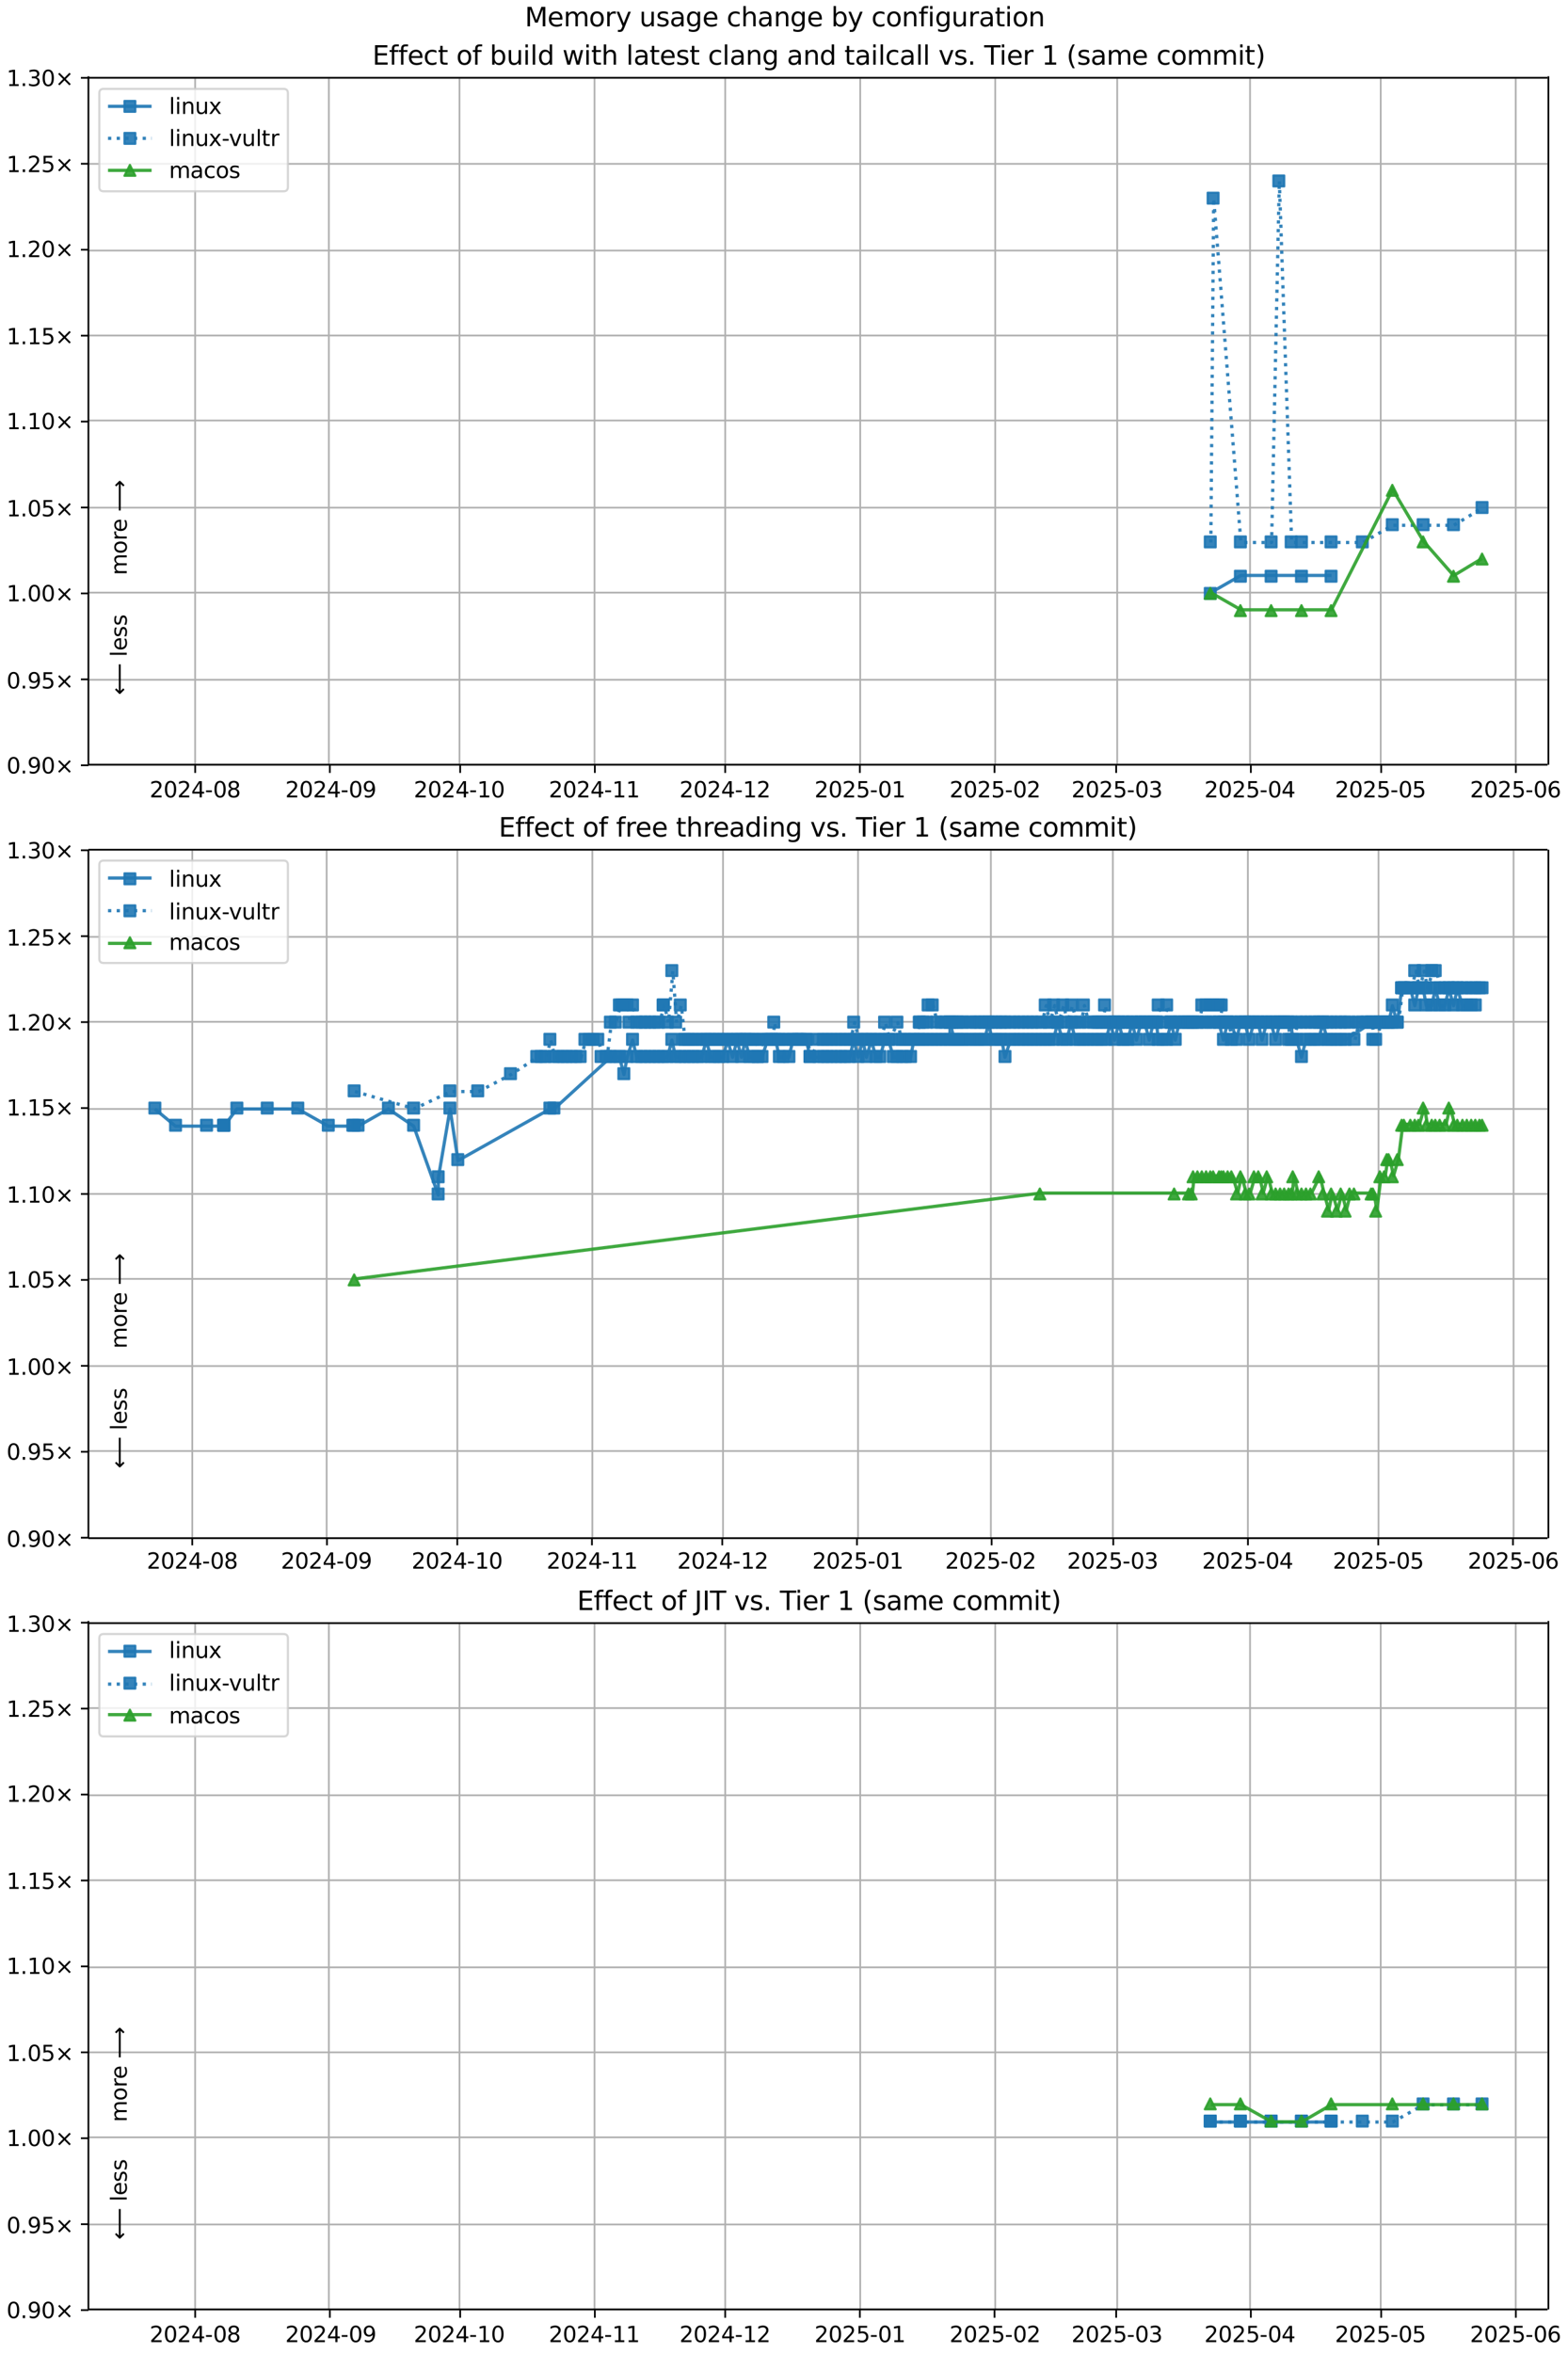 <?xml version="1.0" encoding="UTF-8"?>
<!DOCTYPE svg  PUBLIC '-//W3C//DTD SVG 1.1//EN'  'http://www.w3.org/Graphics/SVG/1.1/DTD/svg11.dtd'>
<svg width="720pt" height="1080pt" version="1.1" viewBox="0 0 720 1080" xmlns="http://www.w3.org/2000/svg" xmlns:xlink="http://www.w3.org/1999/xlink">
<defs>
<style type="text/css">*{stroke-linejoin: round; stroke-linecap: butt}</style>
</defs>
<path d="m0 1080h720v-1080h-720z" fill="#fff"/>
<path d="m40.6 351h670v-316h-670z" fill="#fff"/>
<path d="m89.6 351v-316" clip-path="url(#j)" fill="none" stroke="#b0b0b0" stroke-linecap="square" stroke-width=".8"/>
<defs>
<path id="g" d="m0 0v3.5" stroke="#000" stroke-width=".8"/>
</defs>
<use x="89.621" y="351.265" stroke="#000000" stroke-width=".8" xlink:href="#g"/>
<g transform="translate(68.7 366) scale(.1 -.1)">
<defs>
<path id="d" transform="scale(.016)" d="m1228 531h2203v-531h-2962v531q359 372 979 998 621 627 780 809 303 340 423 576 121 236 121 464 0 372-261 606-261 235-680 235-297 0-627-103-329-103-704-313v638q381 153 712 231 332 78 607 78 725 0 1156-363 431-362 431-968 0-288-108-546-107-257-392-607-78-91-497-524-418-433-1181-1211z"/>
<path id="c" transform="scale(.016)" d="m2034 4250q-487 0-733-480-245-479-245-1442 0-959 245-1439 246-480 733-480 491 0 736 480 246 480 246 1439 0 963-246 1442-245 480-736 480zm0 500q785 0 1199-621 414-620 414-1801 0-1178-414-1799-414-620-1199-620-784 0-1198 620-414 621-414 1799 0 1181 414 1801 414 621 1198 621z"/>
<path id="r" transform="scale(.016)" d="m2419 4116-1594-2491h1594v2491zm-166 550h794v-3041h666v-525h-666v-1100h-628v1100h-2106v609l1940 2957z"/>
<path id="f" transform="scale(.016)" d="m313 2009h1684v-512h-1684v512z"/>
<path id="al" transform="scale(.016)" d="m2034 2216q-450 0-708-241-257-241-257-662 0-422 257-663 258-241 708-241t709 242q260 243 260 662 0 421-258 662-257 241-711 241zm-631 268q-406 100-633 378-226 279-226 679 0 559 398 884 399 325 1092 325 697 0 1094-325t397-884q0-400-227-679-226-278-629-378 456-106 710-416 255-309 255-755 0-679-414-1042-414-362-1186-362-771 0-1186 362-414 363-414 1042 0 446 256 755 257 310 713 416zm-231 997q0-362 226-565 227-203 636-203 407 0 636 203 230 203 230 565 0 363-230 566-229 203-636 203-409 0-636-203-226-203-226-566z"/>
</defs>
<use xlink:href="#d"/>
<use transform="translate(63.6)" xlink:href="#c"/>
<use transform="translate(127)" xlink:href="#d"/>
<use transform="translate(191)" xlink:href="#r"/>
<use transform="translate(254)" xlink:href="#f"/>
<use transform="translate(291)" xlink:href="#c"/>
<use transform="translate(354)" xlink:href="#al"/>
</g>
<path d="m151 351v-316" clip-path="url(#j)" fill="none" stroke="#b0b0b0" stroke-linecap="square" stroke-width=".8"/>
<use x="151.462" y="351.265" stroke="#000000" stroke-width=".8" xlink:href="#g"/>
<g transform="translate(131 366) scale(.1 -.1)">
<defs>
<path id="ac" transform="scale(.016)" d="m703 97v575q238-113 481-172 244-59 479-59 625 0 954 420 330 420 377 1277-181-269-460-413-278-144-615-144-700 0-1108 423-408 424-408 1159 0 718 425 1152 425 435 1131 435 810 0 1236-621 427-620 427-1801 0-1103-524-1761-523-658-1407-658-238 0-482 47-243 47-506 141zm1256 1978q425 0 673 290 249 291 249 798 0 503-249 795-248 292-673 292t-673-292-248-795q0-507 248-798 248-290 673-290z"/>
</defs>
<use xlink:href="#d"/>
<use transform="translate(63.6)" xlink:href="#c"/>
<use transform="translate(127)" xlink:href="#d"/>
<use transform="translate(191)" xlink:href="#r"/>
<use transform="translate(254)" xlink:href="#f"/>
<use transform="translate(291)" xlink:href="#c"/>
<use transform="translate(354)" xlink:href="#ac"/>
</g>
<path d="m211 351v-316" clip-path="url(#j)" fill="none" stroke="#b0b0b0" stroke-linecap="square" stroke-width=".8"/>
<use x="211.307" y="351.265" stroke="#000000" stroke-width=".8" xlink:href="#g"/>
<g transform="translate(190 366) scale(.1 -.1)">
<defs>
<path id="e" transform="scale(.016)" d="m794 531h1031v3560l-1122-225v575l1116 225h631v-4135h1031v-531h-2687v531z"/>
</defs>
<use xlink:href="#d"/>
<use transform="translate(63.6)" xlink:href="#c"/>
<use transform="translate(127)" xlink:href="#d"/>
<use transform="translate(191)" xlink:href="#r"/>
<use transform="translate(254)" xlink:href="#f"/>
<use transform="translate(291)" xlink:href="#e"/>
<use transform="translate(354)" xlink:href="#c"/>
</g>
<path d="m273 351v-316" clip-path="url(#j)" fill="none" stroke="#b0b0b0" stroke-linecap="square" stroke-width=".8"/>
<use x="273.147" y="351.265" stroke="#000000" stroke-width=".8" xlink:href="#g"/>
<g transform="translate(252 366) scale(.1 -.1)">
<use xlink:href="#d"/>
<use transform="translate(63.6)" xlink:href="#c"/>
<use transform="translate(127)" xlink:href="#d"/>
<use transform="translate(191)" xlink:href="#r"/>
<use transform="translate(254)" xlink:href="#f"/>
<use transform="translate(291)" xlink:href="#e"/>
<use transform="translate(354)" xlink:href="#e"/>
</g>
<path d="m333 351v-316" clip-path="url(#j)" fill="none" stroke="#b0b0b0" stroke-linecap="square" stroke-width=".8"/>
<use x="332.992" y="351.265" stroke="#000000" stroke-width=".8" xlink:href="#g"/>
<g transform="translate(312 366) scale(.1 -.1)">
<use xlink:href="#d"/>
<use transform="translate(63.6)" xlink:href="#c"/>
<use transform="translate(127)" xlink:href="#d"/>
<use transform="translate(191)" xlink:href="#r"/>
<use transform="translate(254)" xlink:href="#f"/>
<use transform="translate(291)" xlink:href="#e"/>
<use transform="translate(354)" xlink:href="#d"/>
</g>
<path d="m395 351v-316" clip-path="url(#j)" fill="none" stroke="#b0b0b0" stroke-linecap="square" stroke-width=".8"/>
<use x="394.832" y="351.265" stroke="#000000" stroke-width=".8" xlink:href="#g"/>
<g transform="translate(374 366) scale(.1 -.1)">
<defs>
<path id="h" transform="scale(.016)" d="m691 4666h2478v-532h-1900v-1143q137 47 274 70 138 23 276 23 781 0 1237-428 457-428 457-1159 0-753-469-1171-469-417-1322-417-294 0-599 50-304 50-629 150v635q281-153 581-228t634-75q541 0 856 284 316 284 316 772 0 487-316 771-315 285-856 285-253 0-505-56-251-56-513-175v2344z"/>
</defs>
<use xlink:href="#d"/>
<use transform="translate(63.6)" xlink:href="#c"/>
<use transform="translate(127)" xlink:href="#d"/>
<use transform="translate(191)" xlink:href="#h"/>
<use transform="translate(254)" xlink:href="#f"/>
<use transform="translate(291)" xlink:href="#c"/>
<use transform="translate(354)" xlink:href="#e"/>
</g>
<path d="m457 351v-316" clip-path="url(#j)" fill="none" stroke="#b0b0b0" stroke-linecap="square" stroke-width=".8"/>
<use x="456.673" y="351.265" stroke="#000000" stroke-width=".8" xlink:href="#g"/>
<g transform="translate(436 366) scale(.1 -.1)">
<use xlink:href="#d"/>
<use transform="translate(63.6)" xlink:href="#c"/>
<use transform="translate(127)" xlink:href="#d"/>
<use transform="translate(191)" xlink:href="#h"/>
<use transform="translate(254)" xlink:href="#f"/>
<use transform="translate(291)" xlink:href="#c"/>
<use transform="translate(354)" xlink:href="#d"/>
</g>
<path d="m513 351v-316" clip-path="url(#j)" fill="none" stroke="#b0b0b0" stroke-linecap="square" stroke-width=".8"/>
<use x="512.528" y="351.265" stroke="#000000" stroke-width=".8" xlink:href="#g"/>
<g transform="translate(492 366) scale(.1 -.1)">
<defs>
<path id="af" transform="scale(.016)" d="m2597 2516q453-97 707-404 255-306 255-756 0-690-475-1069-475-378-1350-378-293 0-604 58t-642 174v609q262-153 574-231 313-78 654-78 593 0 904 234t311 681q0 413-289 645-289 233-804 233h-544v519h569q465 0 712 186t247 536q0 359-255 551-254 193-729 193-260 0-557-57-297-56-653-174v562q360 100 674 150t592 50q719 0 1137-327 419-326 419-882 0-388-222-655t-631-370z"/>
</defs>
<use xlink:href="#d"/>
<use transform="translate(63.6)" xlink:href="#c"/>
<use transform="translate(127)" xlink:href="#d"/>
<use transform="translate(191)" xlink:href="#h"/>
<use transform="translate(254)" xlink:href="#f"/>
<use transform="translate(291)" xlink:href="#c"/>
<use transform="translate(354)" xlink:href="#af"/>
</g>
<path d="m574 351v-316" clip-path="url(#j)" fill="none" stroke="#b0b0b0" stroke-linecap="square" stroke-width=".8"/>
<use x="574.368" y="351.265" stroke="#000000" stroke-width=".8" xlink:href="#g"/>
<g transform="translate(553 366) scale(.1 -.1)">
<use xlink:href="#d"/>
<use transform="translate(63.6)" xlink:href="#c"/>
<use transform="translate(127)" xlink:href="#d"/>
<use transform="translate(191)" xlink:href="#h"/>
<use transform="translate(254)" xlink:href="#f"/>
<use transform="translate(291)" xlink:href="#c"/>
<use transform="translate(354)" xlink:href="#r"/>
</g>
<path d="m634 351v-316" clip-path="url(#j)" fill="none" stroke="#b0b0b0" stroke-linecap="square" stroke-width=".8"/>
<use x="634.214" y="351.265" stroke="#000000" stroke-width=".8" xlink:href="#g"/>
<g transform="translate(613 366) scale(.1 -.1)">
<use xlink:href="#d"/>
<use transform="translate(63.6)" xlink:href="#c"/>
<use transform="translate(127)" xlink:href="#d"/>
<use transform="translate(191)" xlink:href="#h"/>
<use transform="translate(254)" xlink:href="#f"/>
<use transform="translate(291)" xlink:href="#c"/>
<use transform="translate(354)" xlink:href="#h"/>
</g>
<path d="m696 351v-316" clip-path="url(#j)" fill="none" stroke="#b0b0b0" stroke-linecap="square" stroke-width=".8"/>
<use x="696.054" y="351.265" stroke="#000000" stroke-width=".8" xlink:href="#g"/>
<g transform="translate(675 366) scale(.1 -.1)">
<defs>
<path id="am" transform="scale(.016)" d="m2113 2584q-425 0-674-291-248-290-248-796 0-503 248-796 249-292 674-292t673 292q248 293 248 796 0 506-248 796-248 291-673 291zm1253 1979v-575q-238 112-480 171-242 60-480 60-625 0-955-422-329-422-376-1275 184 272 462 417 279 145 613 145 703 0 1111-427 408-426 408-1160 0-719-425-1154-425-434-1131-434-810 0-1238 620-428 621-428 1799 0 1106 525 1764t1409 658q238 0 480-47t505-140z"/>
</defs>
<use xlink:href="#d"/>
<use transform="translate(63.6)" xlink:href="#c"/>
<use transform="translate(127)" xlink:href="#d"/>
<use transform="translate(191)" xlink:href="#h"/>
<use transform="translate(254)" xlink:href="#f"/>
<use transform="translate(291)" xlink:href="#c"/>
<use transform="translate(354)" xlink:href="#am"/>
</g>
<path d="m40.6 351h670" clip-path="url(#j)" fill="none" stroke="#b0b0b0" stroke-linecap="square" stroke-width=".8"/>
<defs>
<path id="m" d="m0 0h-3.5" stroke="#000" stroke-width=".8"/>
</defs>
<use x="40.646" y="351.265" stroke="#000000" stroke-width=".8" xlink:href="#m"/>
<g transform="translate(3 355) scale(.1 -.1)">
<defs>
<path id="i" transform="scale(.016)" d="m684 794h660v-794h-660v794z"/>
<path id="n" transform="scale(.016)" d="m4488 3438-1429-1435 1429-1428-372-378-1435 1434-1434-1434-369 378 1425 1428-1425 1435 369 378 1434-1435 1435 1435 372-378z"/>
</defs>
<use xlink:href="#c"/>
<use transform="translate(63.6)" xlink:href="#i"/>
<use transform="translate(95.4)" xlink:href="#ac"/>
<use transform="translate(159)" xlink:href="#c"/>
<use transform="translate(223)" xlink:href="#n"/>
</g>
<path d="m40.6 312h670" clip-path="url(#j)" fill="none" stroke="#b0b0b0" stroke-linecap="square" stroke-width=".8"/>
<use x="40.646" y="311.823" stroke="#000000" stroke-width=".8" xlink:href="#m"/>
<g transform="translate(3 316) scale(.1 -.1)">
<use xlink:href="#c"/>
<use transform="translate(63.6)" xlink:href="#i"/>
<use transform="translate(95.4)" xlink:href="#ac"/>
<use transform="translate(159)" xlink:href="#h"/>
<use transform="translate(223)" xlink:href="#n"/>
</g>
<path d="m40.6 272h670" clip-path="url(#j)" fill="none" stroke="#b0b0b0" stroke-linecap="square" stroke-width=".8"/>
<use x="40.646" y="272.382" stroke="#000000" stroke-width=".8" xlink:href="#m"/>
<g transform="translate(3 276) scale(.1 -.1)">
<use xlink:href="#e"/>
<use transform="translate(63.6)" xlink:href="#i"/>
<use transform="translate(95.4)" xlink:href="#c"/>
<use transform="translate(159)" xlink:href="#c"/>
<use transform="translate(223)" xlink:href="#n"/>
</g>
<path d="m40.6 233h670" clip-path="url(#j)" fill="none" stroke="#b0b0b0" stroke-linecap="square" stroke-width=".8"/>
<use x="40.646" y="232.94" stroke="#000000" stroke-width=".8" xlink:href="#m"/>
<g transform="translate(3 237) scale(.1 -.1)">
<use xlink:href="#e"/>
<use transform="translate(63.6)" xlink:href="#i"/>
<use transform="translate(95.4)" xlink:href="#c"/>
<use transform="translate(159)" xlink:href="#h"/>
<use transform="translate(223)" xlink:href="#n"/>
</g>
<path d="m40.6 193h670" clip-path="url(#j)" fill="none" stroke="#b0b0b0" stroke-linecap="square" stroke-width=".8"/>
<use x="40.646" y="193.499" stroke="#000000" stroke-width=".8" xlink:href="#m"/>
<g transform="translate(3 197) scale(.1 -.1)">
<use xlink:href="#e"/>
<use transform="translate(63.6)" xlink:href="#i"/>
<use transform="translate(95.4)" xlink:href="#e"/>
<use transform="translate(159)" xlink:href="#c"/>
<use transform="translate(223)" xlink:href="#n"/>
</g>
<path d="m40.6 154h670" clip-path="url(#j)" fill="none" stroke="#b0b0b0" stroke-linecap="square" stroke-width=".8"/>
<use x="40.646" y="154.057" stroke="#000000" stroke-width=".8" xlink:href="#m"/>
<g transform="translate(3 158) scale(.1 -.1)">
<use xlink:href="#e"/>
<use transform="translate(63.6)" xlink:href="#i"/>
<use transform="translate(95.4)" xlink:href="#e"/>
<use transform="translate(159)" xlink:href="#h"/>
<use transform="translate(223)" xlink:href="#n"/>
</g>
<path d="m40.6 115h670" clip-path="url(#j)" fill="none" stroke="#b0b0b0" stroke-linecap="square" stroke-width=".8"/>
<use x="40.646" y="114.616" stroke="#000000" stroke-width=".8" xlink:href="#m"/>
<g transform="translate(3 118) scale(.1 -.1)">
<use xlink:href="#e"/>
<use transform="translate(63.6)" xlink:href="#i"/>
<use transform="translate(95.4)" xlink:href="#d"/>
<use transform="translate(159)" xlink:href="#c"/>
<use transform="translate(223)" xlink:href="#n"/>
</g>
<path d="m40.6 75.2h670" clip-path="url(#j)" fill="none" stroke="#b0b0b0" stroke-linecap="square" stroke-width=".8"/>
<use x="40.646" y="75.174" stroke="#000000" stroke-width=".8" xlink:href="#m"/>
<g transform="translate(3 79) scale(.1 -.1)">
<use xlink:href="#e"/>
<use transform="translate(63.6)" xlink:href="#i"/>
<use transform="translate(95.4)" xlink:href="#d"/>
<use transform="translate(159)" xlink:href="#h"/>
<use transform="translate(223)" xlink:href="#n"/>
</g>
<path d="m40.6 35.7h670" clip-path="url(#j)" fill="none" stroke="#b0b0b0" stroke-linecap="square" stroke-width=".8"/>
<use x="40.646" y="35.733" stroke="#000000" stroke-width=".8" xlink:href="#m"/>
<g transform="translate(3 39.5) scale(.1 -.1)">
<use xlink:href="#e"/>
<use transform="translate(63.6)" xlink:href="#i"/>
<use transform="translate(95.4)" xlink:href="#af"/>
<use transform="translate(159)" xlink:href="#c"/>
<use transform="translate(223)" xlink:href="#n"/>
</g>
<path d="m556 272 13.8-7.89h14.1 13.9 13.6" clip-path="url(#j)" fill="none" stroke="#1f77b4" stroke-linecap="square" stroke-opacity=".9" stroke-width="1.5"/>
<defs>
<path id="a" d="m-2.5 2.5h5v-5h-5z" stroke="#1f77b4" stroke-opacity=".9"/>
</defs>
<g clip-path="url(#j)" fill="#1f77b4" fill-opacity=".9" stroke="#1f77b4" stroke-opacity=".9">
<use x="555.729" y="272.382" xlink:href="#a"/>
<use x="569.569" y="264.493" xlink:href="#a"/>
<use x="583.672" y="264.493" xlink:href="#a"/>
<use x="597.607" y="264.493" xlink:href="#a"/>
<use x="611.205" y="264.493" xlink:href="#a"/>
</g>
<g stroke="#1f77b4" stroke-opacity=".9">
<path d="m556 249 1.3-158 12.5 158h14.1l3.54-166 5.67 166h4.73 13.6 14.3l13.8-7.89h14.1 13.9l13.1-7.89" clip-path="url(#j)" fill="none" stroke-dasharray="1.5,2.475" stroke-width="1.5"/>
<g clip-path="url(#j)" fill="#1f77b4" fill-opacity=".9">
<use x="555.729" y="248.717" xlink:href="#a"/>
<use x="557.033" y="90.951" xlink:href="#a"/>
<use x="569.569" y="248.717" xlink:href="#a"/>
<use x="583.672" y="248.717" xlink:href="#a"/>
<use x="587.207" y="83.062" xlink:href="#a"/>
<use x="592.878" y="248.717" xlink:href="#a"/>
<use x="597.607" y="248.717" xlink:href="#a"/>
<use x="611.205" y="248.717" xlink:href="#a"/>
<use x="625.546" y="248.717" xlink:href="#a"/>
<use x="639.33" y="240.829" xlink:href="#a"/>
<use x="653.466" y="240.829" xlink:href="#a"/>
<use x="667.412" y="240.829" xlink:href="#a"/>
<use x="680.537" y="232.94" xlink:href="#a"/>
</g>
</g>
<path d="m556 272 13.8 7.89h14.1 13.9 13.6l28.1-55.2 14.1 23.7 13.9 15.8 13.1-7.89" clip-path="url(#j)" fill="none" stroke="#2ca02c" stroke-linecap="square" stroke-opacity=".9" stroke-width="1.5"/>
<defs>
<path id="b" d="m0-2.5-2.5 5h5z" stroke="#2ca02c" stroke-opacity=".9"/>
</defs>
<g clip-path="url(#j)" fill="#2ca02c" fill-opacity=".9" stroke="#2ca02c" stroke-opacity=".9">
<use x="555.729" y="272.382" xlink:href="#b"/>
<use x="569.569" y="280.27" xlink:href="#b"/>
<use x="583.672" y="280.27" xlink:href="#b"/>
<use x="597.607" y="280.27" xlink:href="#b"/>
<use x="611.205" y="280.27" xlink:href="#b"/>
<use x="639.33" y="225.052" xlink:href="#b"/>
<use x="653.466" y="248.717" xlink:href="#b"/>
<use x="667.412" y="264.493" xlink:href="#b"/>
<use x="680.537" y="256.605" xlink:href="#b"/>
</g>
<path d="m40.6 351v-316" fill="none" stroke="#000" stroke-linecap="square" stroke-width=".8"/>
<path d="m711 351v-316" fill="none" stroke="#000" stroke-linecap="square" stroke-width=".8"/>
<path d="m40.6 351h670" fill="none" stroke="#000" stroke-linecap="square" stroke-width=".8"/>
<path d="m40.6 35.7h670" fill="none" stroke="#000" stroke-linecap="square" stroke-width=".8"/>
<g clip-path="url(#j)">
<g transform="translate(58.2 264) rotate(-90) scale(.1 -.1)">
<defs>
<path id="t" transform="scale(.016)" d="m3328 2828q216 388 516 572t706 184q547 0 844-383 297-382 297-1088v-2113h-578v2094q0 503-179 746-178 244-543 244-447 0-707-297-259-296-259-809v-1978h-578v2094q0 506-178 748t-550 242q-441 0-701-298-259-298-259-808v-1978h-578v3500h578v-544q197 322 472 475t653 153q382 0 649-194 267-193 395-562z"/>
<path id="v" transform="scale(.016)" d="m1959 3097q-462 0-731-361t-269-989 267-989q268-361 733-361 460 0 728 362 269 363 269 988 0 622-269 986-268 364-728 364zm0 487q750 0 1178-488 429-487 429-1349 0-859-429-1349-428-489-1178-489-753 0-1180 489-426 490-426 1349 0 862 426 1349 427 488 1180 488z"/>
<path id="x" transform="scale(.016)" d="m2631 2963q-97 56-211 82-114 27-251 27-488 0-749-317t-261-911v-1844h-578v3500h578v-544q182 319 472 473 291 155 707 155 59 0 131-8 72-7 159-23l3-590z"/>
<path id="o" transform="scale(.016)" d="m3597 1894v-281h-2644q38-594 358-905t892-311q331 0 642 81t618 244v-544q-310-131-635-200t-659-69q-838 0-1327 487-489 488-489 1320 0 859 464 1363 464 505 1252 505 706 0 1117-455 411-454 411-1235zm-575 169q-6 471-264 752-258 282-683 282-481 0-770-272t-333-766l2050 4z"/>
<path id="ap" transform="scale(.016)" d="m8863 2147v-281l-1229-1228-375 375 729 728h-7622v531h7622l-729 728 375 375 1229-1228z"/>
</defs>
<use xlink:href="#t"/>
<use transform="translate(97.4)" xlink:href="#v"/>
<use transform="translate(159)" xlink:href="#x"/>
<use transform="translate(197)" xlink:href="#o"/>
<use transform="translate(259)" xlink:href="#DejaVuSans-20"/>
<use transform="translate(291)" xlink:href="#ap"/>
</g>
</g>
<g clip-path="url(#j)">
<g transform="translate(58.2 319) rotate(-90) scale(.1 -.1)">
<defs>
<path id="aq" transform="scale(.016)" d="m313 1866v281l1228 1228 375-375-728-728h7621v-531h-7621l728-728-375-375-1228 1228z"/>
<path id="p" transform="scale(.016)" d="m603 4863h575v-4863h-575v4863z"/>
<path id="s" transform="scale(.016)" d="m2834 3397v-544q-243 125-506 187-262 63-544 63-428 0-642-131t-214-394q0-200 153-314t616-217l197-44q612-131 870-370t258-667q0-488-386-773-386-284-1061-284-281 0-586 55t-642 164v594q319-166 628-249 309-82 613-82 406 0 624 139 219 139 219 392 0 234-158 359-157 125-692 241l-200 47q-534 112-772 345-237 233-237 639 0 494 350 762 350 269 994 269 318 0 599-47 282-46 519-140z"/>
</defs>
<use xlink:href="#aq"/>
<use transform="translate(143)" xlink:href="#DejaVuSans-20"/>
<use transform="translate(175)" xlink:href="#p"/>
<use transform="translate(203)" xlink:href="#o"/>
<use transform="translate(264)" xlink:href="#s"/>
<use transform="translate(317)" xlink:href="#s"/>
</g>
</g>
<g transform="translate(171 29.7) scale(.12 -.12)">
<defs>
<path id="ak" transform="scale(.016)" d="m628 4666h2950v-532h-2319v-1381h2222v-531h-2222v-1691h2375v-531h-3006v4666z"/>
<path id="ab" transform="scale(.016)" d="m2375 4863v-479h-550q-309 0-430-125-120-125-120-450v-309h947v-447h-947v-3053h-578v3053h-550v447h550v244q0 584 272 851 272 268 862 268h544z"/>
<path id="y" transform="scale(.016)" d="m3122 3366v-538q-244 135-489 202t-495 67q-560 0-870-355-309-354-309-995t309-996q310-354 870-354 250 0 495 67t489 202v-532q-241-112-499-168-257-57-548-57-791 0-1257 497-465 497-465 1341 0 856 470 1346 471 491 1290 491 265 0 518-55 253-54 491-163z"/>
<path id="u" transform="scale(.016)" d="m1172 4494v-994h1184v-447h-1184v-1900q0-428 117-550t477-122h590v-481h-590q-666 0-919 248-253 249-253 905v1900h-422v447h422v994h578z"/>
<path id="as" transform="scale(.016)" d="m3116 1747q0 634-261 995t-717 361q-457 0-718-361t-261-995 261-995 718-361q456 0 717 361t261 995zm-1957 1222q182 312 458 463 277 152 661 152 638 0 1036-506 399-506 399-1331t-399-1332q-398-506-1036-506-384 0-661 152-276 152-458 464v-525h-578v4863h578v-1894z"/>
<path id="z" transform="scale(.016)" d="m544 1381v2119h575v-2097q0-497 193-746 194-248 582-248 465 0 735 297 271 297 271 810v1984h575v-3500h-575v538q-209-319-486-474-276-155-642-155-603 0-916 375-312 375-312 1097zm1447 2203z"/>
<path id="q" transform="scale(.016)" d="m603 3500h575v-3500h-575v3500zm0 1363h575v-729h-575v729z"/>
<path id="aj" transform="scale(.016)" d="m2906 2969v1894h575v-4863h-575v525q-181-312-458-464-276-152-664-152-634 0-1033 506-398 507-398 1332t398 1331q399 506 1033 506 388 0 664-152 277-151 458-463zm-1959-1222q0-634 261-995t717-361 718 361q263 361 263 995t-263 995q-262 361-718 361t-717-361-261-995z"/>
<path id="at" transform="scale(.016)" d="m269 3500h575l719-2731 715 2731h678l719-2731 716 2731h575l-916-3500h-678l-753 2869-756-2869h-679l-915 3500z"/>
<path id="ai" transform="scale(.016)" d="m3513 2113v-2113h-575v2094q0 497-194 743-194 247-581 247-466 0-735-297-269-296-269-809v-1978h-578v4863h578v-1907q207 316 486 472 280 156 646 156 603 0 912-373 310-373 310-1098z"/>
<path id="w" transform="scale(.016)" d="m2194 1759q-697 0-966-159t-269-544q0-306 202-486 202-179 548-179 479 0 768 339t289 901v128h-572zm1147 238v-2e3h-575v531q-197-318-491-470t-719-152q-537 0-855 302-317 302-317 808 0 590 395 890 396 300 1180 300h807v57q0 397-261 614t-733 217q-300 0-585-72-284-72-546-216v532q315 122 612 182 297 61 578 61 760 0 1135-394 375-393 375-1193z"/>
<path id="aa" transform="scale(.016)" d="m3513 2113v-2113h-575v2094q0 497-194 743-194 247-581 247-466 0-735-297-269-296-269-809v-1978h-578v3500h578v-544q207 316 486 472 280 156 646 156 603 0 912-373 310-373 310-1098z"/>
<path id="ag" transform="scale(.016)" d="m2906 1791q0 625-258 968-257 344-723 344-462 0-720-344-258-343-258-968 0-622 258-966t720-344q466 0 723 344 258 344 258 966zm575-1357q0-893-397-1329-396-436-1215-436-303 0-572 45t-522 139v559q253-137 500-202 247-66 503-66 566 0 847 295t281 892v285q-178-310-456-463t-666-153q-643 0-1037 490-394 491-394 1301 0 812 394 1302 394 491 1037 491 388 0 666-153t456-462v531h575v-3066z"/>
<path id="ae" transform="scale(.016)" d="m191 3500h609l1094-2937 1094 2937h609l-1313-3500h-781l-1312 3500z"/>
<path id="ah" transform="scale(.016)" d="m-19 4666h3947v-532h-1656v-4134h-634v4134h-1657v532z"/>
<path id="ao" transform="scale(.016)" d="m1984 4856q-418-718-622-1422-203-703-203-1425 0-721 205-1429t620-1424h-500q-468 735-701 1444t-233 1409q0 697 231 1403 232 707 703 1444h500z"/>
<path id="an" transform="scale(.016)" d="m513 4856h500q468-737 701-1444 233-706 233-1403 0-700-233-1409t-701-1444h-500q415 716 620 1424t205 1429q0 722-205 1425-205 704-620 1422z"/>
</defs>
<use xlink:href="#ak"/>
<use transform="translate(63.2)" xlink:href="#ab"/>
<use transform="translate(98.4)" xlink:href="#ab"/>
<use transform="translate(134)" xlink:href="#o"/>
<use transform="translate(195)" xlink:href="#y"/>
<use transform="translate(250)" xlink:href="#u"/>
<use transform="translate(289)" xlink:href="#DejaVuSans-20"/>
<use transform="translate(321)" xlink:href="#v"/>
<use transform="translate(382)" xlink:href="#ab"/>
<use transform="translate(417)" xlink:href="#DejaVuSans-20"/>
<use transform="translate(449)" xlink:href="#as"/>
<use transform="translate(513)" xlink:href="#z"/>
<use transform="translate(576)" xlink:href="#q"/>
<use transform="translate(604)" xlink:href="#p"/>
<use transform="translate(632)" xlink:href="#aj"/>
<use transform="translate(695)" xlink:href="#DejaVuSans-20"/>
<use transform="translate(727)" xlink:href="#at"/>
<use transform="translate(809)" xlink:href="#q"/>
<use transform="translate(837)" xlink:href="#u"/>
<use transform="translate(876)" xlink:href="#ai"/>
<use transform="translate(939)" xlink:href="#DejaVuSans-20"/>
<use transform="translate(971)" xlink:href="#p"/>
<use transform="translate(999)" xlink:href="#w"/>
<use transform="translate(1060)" xlink:href="#u"/>
<use transform="translate(1099)" xlink:href="#o"/>
<use transform="translate(1161)" xlink:href="#s"/>
<use transform="translate(1213)" xlink:href="#u"/>
<use transform="translate(1252)" xlink:href="#DejaVuSans-20"/>
<use transform="translate(1284)" xlink:href="#y"/>
<use transform="translate(1339)" xlink:href="#p"/>
<use transform="translate(1367)" xlink:href="#w"/>
<use transform="translate(1428)" xlink:href="#aa"/>
<use transform="translate(1491)" xlink:href="#ag"/>
<use transform="translate(1555)" xlink:href="#DejaVuSans-20"/>
<use transform="translate(1586)" xlink:href="#w"/>
<use transform="translate(1648)" xlink:href="#aa"/>
<use transform="translate(1711)" xlink:href="#aj"/>
<use transform="translate(1775)" xlink:href="#DejaVuSans-20"/>
<use transform="translate(1806)" xlink:href="#u"/>
<use transform="translate(1846)" xlink:href="#w"/>
<use transform="translate(1907)" xlink:href="#q"/>
<use transform="translate(1935)" xlink:href="#p"/>
<use transform="translate(1962)" xlink:href="#y"/>
<use transform="translate(2017)" xlink:href="#w"/>
<use transform="translate(2079)" xlink:href="#p"/>
<use transform="translate(2106)" xlink:href="#p"/>
<use transform="translate(2134)" xlink:href="#DejaVuSans-20"/>
<use transform="translate(2166)" xlink:href="#ae"/>
<use transform="translate(2225)" xlink:href="#s"/>
<use transform="translate(2277)" xlink:href="#i"/>
<use transform="translate(2309)" xlink:href="#DejaVuSans-20"/>
<use transform="translate(2341)" xlink:href="#ah"/>
<use transform="translate(2399)" xlink:href="#q"/>
<use transform="translate(2427)" xlink:href="#o"/>
<use transform="translate(2488)" xlink:href="#x"/>
<use transform="translate(2529)" xlink:href="#DejaVuSans-20"/>
<use transform="translate(2561)" xlink:href="#e"/>
<use transform="translate(2625)" xlink:href="#DejaVuSans-20"/>
<use transform="translate(2656)" xlink:href="#ao"/>
<use transform="translate(2696)" xlink:href="#s"/>
<use transform="translate(2748)" xlink:href="#w"/>
<use transform="translate(2809)" xlink:href="#t"/>
<use transform="translate(2906)" xlink:href="#o"/>
<use transform="translate(2968)" xlink:href="#DejaVuSans-20"/>
<use transform="translate(3e3)" xlink:href="#y"/>
<use transform="translate(3055)" xlink:href="#v"/>
<use transform="translate(3116)" xlink:href="#t"/>
<use transform="translate(3213)" xlink:href="#t"/>
<use transform="translate(3311)" xlink:href="#q"/>
<use transform="translate(3338)" xlink:href="#u"/>
<use transform="translate(3378)" xlink:href="#an"/>
</g>
<path d="m47.6 87.8h82.6q2 0 2-2v-43q0-2-2-2h-82.6q-2 0-2 2v43q0 2 2 2z" fill="#fff" opacity=".8" stroke="#ccc"/>
<path d="m49.6 48.8h10 10" fill="none" stroke="#1f77b4" stroke-linecap="square" stroke-opacity=".9" stroke-width="1.5"/>
<use x="59.646" y="48.831" fill="#1f77b4" fill-opacity=".9" stroke="#1f77b4" stroke-opacity=".9" xlink:href="#a"/>
<g transform="translate(77.6 52.3) scale(.1 -.1)">
<defs>
<path id="ad" transform="scale(.016)" d="m3513 3500-1266-1703 1331-1797h-678l-1019 1375-1018-1375h-679l1360 1831-1244 1669h678l928-1247 928 1247h679z"/>
</defs>
<use xlink:href="#p"/>
<use transform="translate(27.8)" xlink:href="#q"/>
<use transform="translate(55.6)" xlink:href="#aa"/>
<use transform="translate(119)" xlink:href="#z"/>
<use transform="translate(182)" xlink:href="#ad"/>
</g>
<path d="m49.6 63.5h10 10" fill="none" stroke="#1f77b4" stroke-dasharray="1.5,2.475" stroke-opacity=".9" stroke-width="1.5"/>
<use x="59.646" y="63.509" fill="#1f77b4" fill-opacity=".9" stroke="#1f77b4" stroke-opacity=".9" xlink:href="#a"/>
<g transform="translate(77.6 67) scale(.1 -.1)">
<use xlink:href="#p"/>
<use transform="translate(27.8)" xlink:href="#q"/>
<use transform="translate(55.6)" xlink:href="#aa"/>
<use transform="translate(119)" xlink:href="#z"/>
<use transform="translate(182)" xlink:href="#ad"/>
<use transform="translate(242)" xlink:href="#f"/>
<use transform="translate(275)" xlink:href="#ae"/>
<use transform="translate(334)" xlink:href="#z"/>
<use transform="translate(398)" xlink:href="#p"/>
<use transform="translate(425)" xlink:href="#u"/>
<use transform="translate(465)" xlink:href="#x"/>
</g>
<path d="m49.6 78.2h10 10" fill="none" stroke="#2ca02c" stroke-linecap="square" stroke-opacity=".9" stroke-width="1.5"/>
<use x="59.646" y="78.187" fill="#2ca02c" fill-opacity=".9" stroke="#2ca02c" stroke-opacity=".9" xlink:href="#b"/>
<g transform="translate(77.6 81.7) scale(.1 -.1)">
<use xlink:href="#t"/>
<use transform="translate(97.4)" xlink:href="#w"/>
<use transform="translate(159)" xlink:href="#y"/>
<use transform="translate(214)" xlink:href="#v"/>
<use transform="translate(275)" xlink:href="#s"/>
</g>
<path d="m40.6 706h670v-316h-670z" fill="#fff"/>
<path d="m88.3 706v-316" clip-path="url(#l)" fill="none" stroke="#b0b0b0" stroke-linecap="square" stroke-width=".8"/>
<use x="88.292" y="705.793" stroke="#000000" stroke-width=".8" xlink:href="#g"/>
<g transform="translate(67.4 720) scale(.1 -.1)">
<use xlink:href="#d"/>
<use transform="translate(63.6)" xlink:href="#c"/>
<use transform="translate(127)" xlink:href="#d"/>
<use transform="translate(191)" xlink:href="#r"/>
<use transform="translate(254)" xlink:href="#f"/>
<use transform="translate(291)" xlink:href="#c"/>
<use transform="translate(354)" xlink:href="#al"/>
</g>
<path d="m150 706v-316" clip-path="url(#l)" fill="none" stroke="#b0b0b0" stroke-linecap="square" stroke-width=".8"/>
<use x="150.132" y="705.793" stroke="#000000" stroke-width=".8" xlink:href="#g"/>
<g transform="translate(129 720) scale(.1 -.1)">
<use xlink:href="#d"/>
<use transform="translate(63.6)" xlink:href="#c"/>
<use transform="translate(127)" xlink:href="#d"/>
<use transform="translate(191)" xlink:href="#r"/>
<use transform="translate(254)" xlink:href="#f"/>
<use transform="translate(291)" xlink:href="#c"/>
<use transform="translate(354)" xlink:href="#ac"/>
</g>
<path d="m210 706v-316" clip-path="url(#l)" fill="none" stroke="#b0b0b0" stroke-linecap="square" stroke-width=".8"/>
<use x="209.977" y="705.793" stroke="#000000" stroke-width=".8" xlink:href="#g"/>
<g transform="translate(189 720) scale(.1 -.1)">
<use xlink:href="#d"/>
<use transform="translate(63.6)" xlink:href="#c"/>
<use transform="translate(127)" xlink:href="#d"/>
<use transform="translate(191)" xlink:href="#r"/>
<use transform="translate(254)" xlink:href="#f"/>
<use transform="translate(291)" xlink:href="#e"/>
<use transform="translate(354)" xlink:href="#c"/>
</g>
<path d="m272 706v-316" clip-path="url(#l)" fill="none" stroke="#b0b0b0" stroke-linecap="square" stroke-width=".8"/>
<use x="271.817" y="705.793" stroke="#000000" stroke-width=".8" xlink:href="#g"/>
<g transform="translate(251 720) scale(.1 -.1)">
<use xlink:href="#d"/>
<use transform="translate(63.6)" xlink:href="#c"/>
<use transform="translate(127)" xlink:href="#d"/>
<use transform="translate(191)" xlink:href="#r"/>
<use transform="translate(254)" xlink:href="#f"/>
<use transform="translate(291)" xlink:href="#e"/>
<use transform="translate(354)" xlink:href="#e"/>
</g>
<path d="m332 706v-316" clip-path="url(#l)" fill="none" stroke="#b0b0b0" stroke-linecap="square" stroke-width=".8"/>
<use x="331.662" y="705.793" stroke="#000000" stroke-width=".8" xlink:href="#g"/>
<g transform="translate(311 720) scale(.1 -.1)">
<use xlink:href="#d"/>
<use transform="translate(63.6)" xlink:href="#c"/>
<use transform="translate(127)" xlink:href="#d"/>
<use transform="translate(191)" xlink:href="#r"/>
<use transform="translate(254)" xlink:href="#f"/>
<use transform="translate(291)" xlink:href="#e"/>
<use transform="translate(354)" xlink:href="#d"/>
</g>
<path d="m394 706v-316" clip-path="url(#l)" fill="none" stroke="#b0b0b0" stroke-linecap="square" stroke-width=".8"/>
<use x="393.502" y="705.793" stroke="#000000" stroke-width=".8" xlink:href="#g"/>
<g transform="translate(373 720) scale(.1 -.1)">
<use xlink:href="#d"/>
<use transform="translate(63.6)" xlink:href="#c"/>
<use transform="translate(127)" xlink:href="#d"/>
<use transform="translate(191)" xlink:href="#h"/>
<use transform="translate(254)" xlink:href="#f"/>
<use transform="translate(291)" xlink:href="#c"/>
<use transform="translate(354)" xlink:href="#e"/>
</g>
<path d="m455 706v-316" clip-path="url(#l)" fill="none" stroke="#b0b0b0" stroke-linecap="square" stroke-width=".8"/>
<use x="455.343" y="705.793" stroke="#000000" stroke-width=".8" xlink:href="#g"/>
<g transform="translate(434 720) scale(.1 -.1)">
<use xlink:href="#d"/>
<use transform="translate(63.6)" xlink:href="#c"/>
<use transform="translate(127)" xlink:href="#d"/>
<use transform="translate(191)" xlink:href="#h"/>
<use transform="translate(254)" xlink:href="#f"/>
<use transform="translate(291)" xlink:href="#c"/>
<use transform="translate(354)" xlink:href="#d"/>
</g>
<path d="m511 706v-316" clip-path="url(#l)" fill="none" stroke="#b0b0b0" stroke-linecap="square" stroke-width=".8"/>
<use x="511.198" y="705.793" stroke="#000000" stroke-width=".8" xlink:href="#g"/>
<g transform="translate(490 720) scale(.1 -.1)">
<use xlink:href="#d"/>
<use transform="translate(63.6)" xlink:href="#c"/>
<use transform="translate(127)" xlink:href="#d"/>
<use transform="translate(191)" xlink:href="#h"/>
<use transform="translate(254)" xlink:href="#f"/>
<use transform="translate(291)" xlink:href="#c"/>
<use transform="translate(354)" xlink:href="#af"/>
</g>
<path d="m573 706v-316" clip-path="url(#l)" fill="none" stroke="#b0b0b0" stroke-linecap="square" stroke-width=".8"/>
<use x="573.038" y="705.793" stroke="#000000" stroke-width=".8" xlink:href="#g"/>
<g transform="translate(552 720) scale(.1 -.1)">
<use xlink:href="#d"/>
<use transform="translate(63.6)" xlink:href="#c"/>
<use transform="translate(127)" xlink:href="#d"/>
<use transform="translate(191)" xlink:href="#h"/>
<use transform="translate(254)" xlink:href="#f"/>
<use transform="translate(291)" xlink:href="#c"/>
<use transform="translate(354)" xlink:href="#r"/>
</g>
<path d="m633 706v-316" clip-path="url(#l)" fill="none" stroke="#b0b0b0" stroke-linecap="square" stroke-width=".8"/>
<use x="632.884" y="705.793" stroke="#000000" stroke-width=".8" xlink:href="#g"/>
<g transform="translate(612 720) scale(.1 -.1)">
<use xlink:href="#d"/>
<use transform="translate(63.6)" xlink:href="#c"/>
<use transform="translate(127)" xlink:href="#d"/>
<use transform="translate(191)" xlink:href="#h"/>
<use transform="translate(254)" xlink:href="#f"/>
<use transform="translate(291)" xlink:href="#c"/>
<use transform="translate(354)" xlink:href="#h"/>
</g>
<path d="m695 706v-316" clip-path="url(#l)" fill="none" stroke="#b0b0b0" stroke-linecap="square" stroke-width=".8"/>
<use x="694.724" y="705.793" stroke="#000000" stroke-width=".8" xlink:href="#g"/>
<g transform="translate(674 720) scale(.1 -.1)">
<use xlink:href="#d"/>
<use transform="translate(63.6)" xlink:href="#c"/>
<use transform="translate(127)" xlink:href="#d"/>
<use transform="translate(191)" xlink:href="#h"/>
<use transform="translate(254)" xlink:href="#f"/>
<use transform="translate(291)" xlink:href="#c"/>
<use transform="translate(354)" xlink:href="#am"/>
</g>
<path d="m40.6 706h670" clip-path="url(#l)" fill="none" stroke="#b0b0b0" stroke-linecap="square" stroke-width=".8"/>
<use x="40.646" y="705.793" stroke="#000000" stroke-width=".8" xlink:href="#m"/>
<g transform="translate(3 710) scale(.1 -.1)">
<use xlink:href="#c"/>
<use transform="translate(63.6)" xlink:href="#i"/>
<use transform="translate(95.4)" xlink:href="#ac"/>
<use transform="translate(159)" xlink:href="#c"/>
<use transform="translate(223)" xlink:href="#n"/>
</g>
<path d="m40.6 666h670" clip-path="url(#l)" fill="none" stroke="#b0b0b0" stroke-linecap="square" stroke-width=".8"/>
<use x="40.646" y="666.352" stroke="#000000" stroke-width=".8" xlink:href="#m"/>
<g transform="translate(3 670) scale(.1 -.1)">
<use xlink:href="#c"/>
<use transform="translate(63.6)" xlink:href="#i"/>
<use transform="translate(95.4)" xlink:href="#ac"/>
<use transform="translate(159)" xlink:href="#h"/>
<use transform="translate(223)" xlink:href="#n"/>
</g>
<path d="m40.6 627h670" clip-path="url(#l)" fill="none" stroke="#b0b0b0" stroke-linecap="square" stroke-width=".8"/>
<use x="40.646" y="626.91" stroke="#000000" stroke-width=".8" xlink:href="#m"/>
<g transform="translate(3 631) scale(.1 -.1)">
<use xlink:href="#e"/>
<use transform="translate(63.6)" xlink:href="#i"/>
<use transform="translate(95.4)" xlink:href="#c"/>
<use transform="translate(159)" xlink:href="#c"/>
<use transform="translate(223)" xlink:href="#n"/>
</g>
<path d="m40.6 587h670" clip-path="url(#l)" fill="none" stroke="#b0b0b0" stroke-linecap="square" stroke-width=".8"/>
<use x="40.646" y="587.469" stroke="#000000" stroke-width=".8" xlink:href="#m"/>
<g transform="translate(3 591) scale(.1 -.1)">
<use xlink:href="#e"/>
<use transform="translate(63.6)" xlink:href="#i"/>
<use transform="translate(95.4)" xlink:href="#c"/>
<use transform="translate(159)" xlink:href="#h"/>
<use transform="translate(223)" xlink:href="#n"/>
</g>
<path d="m40.6 548h670" clip-path="url(#l)" fill="none" stroke="#b0b0b0" stroke-linecap="square" stroke-width=".8"/>
<use x="40.646" y="548.027" stroke="#000000" stroke-width=".8" xlink:href="#m"/>
<g transform="translate(3 552) scale(.1 -.1)">
<use xlink:href="#e"/>
<use transform="translate(63.6)" xlink:href="#i"/>
<use transform="translate(95.4)" xlink:href="#e"/>
<use transform="translate(159)" xlink:href="#c"/>
<use transform="translate(223)" xlink:href="#n"/>
</g>
<path d="m40.6 509h670" clip-path="url(#l)" fill="none" stroke="#b0b0b0" stroke-linecap="square" stroke-width=".8"/>
<use x="40.646" y="508.586" stroke="#000000" stroke-width=".8" xlink:href="#m"/>
<g transform="translate(3 512) scale(.1 -.1)">
<use xlink:href="#e"/>
<use transform="translate(63.6)" xlink:href="#i"/>
<use transform="translate(95.4)" xlink:href="#e"/>
<use transform="translate(159)" xlink:href="#h"/>
<use transform="translate(223)" xlink:href="#n"/>
</g>
<path d="m40.6 469h670" clip-path="url(#l)" fill="none" stroke="#b0b0b0" stroke-linecap="square" stroke-width=".8"/>
<use x="40.646" y="469.144" stroke="#000000" stroke-width=".8" xlink:href="#m"/>
<g transform="translate(3 473) scale(.1 -.1)">
<use xlink:href="#e"/>
<use transform="translate(63.6)" xlink:href="#i"/>
<use transform="translate(95.4)" xlink:href="#d"/>
<use transform="translate(159)" xlink:href="#c"/>
<use transform="translate(223)" xlink:href="#n"/>
</g>
<path d="m40.6 430h670" clip-path="url(#l)" fill="none" stroke="#b0b0b0" stroke-linecap="square" stroke-width=".8"/>
<use x="40.646" y="429.703" stroke="#000000" stroke-width=".8" xlink:href="#m"/>
<g transform="translate(3 434) scale(.1 -.1)">
<use xlink:href="#e"/>
<use transform="translate(63.6)" xlink:href="#i"/>
<use transform="translate(95.4)" xlink:href="#d"/>
<use transform="translate(159)" xlink:href="#h"/>
<use transform="translate(223)" xlink:href="#n"/>
</g>
<path d="m40.6 390h670" clip-path="url(#l)" fill="none" stroke="#b0b0b0" stroke-linecap="square" stroke-width=".8"/>
<use x="40.646" y="390.261" stroke="#000000" stroke-width=".8" xlink:href="#m"/>
<g transform="translate(3 394) scale(.1 -.1)">
<use xlink:href="#e"/>
<use transform="translate(63.6)" xlink:href="#i"/>
<use transform="translate(95.4)" xlink:href="#af"/>
<use transform="translate(159)" xlink:href="#c"/>
<use transform="translate(223)" xlink:href="#n"/>
</g>
<g stroke="#1f77b4" stroke-opacity=".9">
<path d="m71.1 509 9.49 7.89h22.3l5.87-7.89h28l14 7.89h13.7l13.9-7.89 11.6 7.89 11.3 31.6 0.021-7.89 5.39-31.6 3.62 23.7 42.3-23.7h1.84l25.9-23.7h4.14l2.04 7.89 1.47-7.89 2.51-7.89 1.89 7.89h14.1l2.03-7.89 1.76 7.89h12l2.01-7.89 2.14 7.89h5.58l2.06-7.89 2.33 7.89 2.06-7.89 2 7.89 1.77-7.89 1.99 7.89h5.72l2.46-7.89h3.79l1.7 7.89h4.4l1.8-7.89h6.2l1.67 7.89h18.2l1.89-7.89 2.04 7.89 2.06-7.89 1.73 7.89 2.22-7.89 2.15 7.89h1.86l2.13-7.89h1.83l2.15 7.89h7.94l1.48-7.89h16.5l0.158-7.89 1.91 7.89h13.9l1.86-7.89 1.6 7.89h4.46l1.44 7.89 2.52-7.89h19.8l1.8-7.89 2.42 7.89h1.66l2.3-7.89 1.83 7.89h14l2.14-7.89 1.86 7.89 1.95-7.89 1.99 7.89h2.13l2-7.89 1.99 7.89 2.05-7.89h1.79l2.03 7.89 1.87-7.89h1.49l0.754 7.89h3.87l2.1-7.89 1.85 7.89 1.79-7.89h18.3l2.02 7.89 1.91-7.89h1.71l2.4 7.89 1.77-7.89h2.15l1.84 7.89 2.22-7.89h1.99l1.72 7.89 2.17-7.89h2.02l2.05 7.89 2.06-7.89h5.1l0.715 7.89h1.89l2.12 7.89 2.07-7.89h5.84l1.9-7.89 2.15 7.89h8.08l12-7.89h8l1.74-7.89 2.26 7.89 2.02-15.8h3.99l2.01 7.89 1.66-7.89h2.19l1.42 7.89h2.53l1.62-7.89 2.02 7.89h2.42l1.79-7.89 2.15 7.89 1.74-7.89 2.38 7.89h5.9v0" clip-path="url(#l)" fill="none" stroke-linecap="square" stroke-width="1.5"/>
<g clip-path="url(#l)" fill="#1f77b4" fill-opacity=".9">
<use x="71.117" y="508.586" xlink:href="#a"/>
<use x="80.608" y="516.474" xlink:href="#a"/>
<use x="94.852" y="516.474" xlink:href="#a"/>
<use x="102.7" y="516.474" xlink:href="#a"/>
<use x="102.713" y="516.474" xlink:href="#a"/>
<use x="102.903" y="516.474" xlink:href="#a"/>
<use x="108.768" y="508.586" xlink:href="#a"/>
<use x="122.7" y="508.586" xlink:href="#a"/>
<use x="136.742" y="508.586" xlink:href="#a"/>
<use x="150.737" y="516.474" xlink:href="#a"/>
<use x="162.007" y="516.474" xlink:href="#a"/>
<use x="162.621" y="516.474" xlink:href="#a"/>
<use x="164.41" y="516.474" xlink:href="#a"/>
<use x="178.35" y="508.586" xlink:href="#a"/>
<use x="189.915" y="516.474" xlink:href="#a"/>
<use x="201.182" y="548.027" xlink:href="#a"/>
<use x="201.203" y="540.139" xlink:href="#a"/>
<use x="206.591" y="508.586" xlink:href="#a"/>
<use x="210.214" y="532.251" xlink:href="#a"/>
<use x="252.502" y="508.586" xlink:href="#a"/>
<use x="254.338" y="508.586" xlink:href="#a"/>
<use x="280.279" y="484.921" xlink:href="#a"/>
<use x="282.531" y="484.921" xlink:href="#a"/>
<use x="284.415" y="484.921" xlink:href="#a"/>
<use x="286.45" y="492.809" xlink:href="#a"/>
<use x="287.925" y="484.921" xlink:href="#a"/>
<use x="290.438" y="477.032" xlink:href="#a"/>
<use x="292.326" y="484.921" xlink:href="#a"/>
<use x="294.525" y="484.921" xlink:href="#a"/>
<use x="296.287" y="484.921" xlink:href="#a"/>
<use x="298.478" y="484.921" xlink:href="#a"/>
<use x="300.525" y="484.921" xlink:href="#a"/>
<use x="302.417" y="484.921" xlink:href="#a"/>
<use x="304.493" y="484.921" xlink:href="#a"/>
<use x="306.455" y="484.921" xlink:href="#a"/>
<use x="308.488" y="477.032" xlink:href="#a"/>
<use x="310.245" y="484.921" xlink:href="#a"/>
<use x="312.372" y="484.921" xlink:href="#a"/>
<use x="314.507" y="484.921" xlink:href="#a"/>
<use x="316.456" y="484.921" xlink:href="#a"/>
<use x="318.254" y="484.921" xlink:href="#a"/>
<use x="320.334" y="484.921" xlink:href="#a"/>
<use x="322.234" y="484.921" xlink:href="#a"/>
<use x="324.246" y="477.032" xlink:href="#a"/>
<use x="326.388" y="484.921" xlink:href="#a"/>
<use x="327.843" y="484.921" xlink:href="#a"/>
<use x="330.171" y="484.921" xlink:href="#a"/>
<use x="331.967" y="484.921" xlink:href="#a"/>
<use x="334.03" y="477.032" xlink:href="#a"/>
<use x="336.359" y="484.921" xlink:href="#a"/>
<use x="338.423" y="477.032" xlink:href="#a"/>
<use x="340.425" y="484.921" xlink:href="#a"/>
<use x="342.19" y="477.032" xlink:href="#a"/>
<use x="344.185" y="484.921" xlink:href="#a"/>
<use x="345.874" y="484.921" xlink:href="#a"/>
<use x="347.935" y="484.921" xlink:href="#a"/>
<use x="349.909" y="484.921" xlink:href="#a"/>
<use x="352.373" y="477.032" xlink:href="#a"/>
<use x="354.296" y="477.032" xlink:href="#a"/>
<use x="356.167" y="477.032" xlink:href="#a"/>
<use x="357.869" y="484.921" xlink:href="#a"/>
<use x="359.626" y="484.921" xlink:href="#a"/>
<use x="362.274" y="484.921" xlink:href="#a"/>
<use x="364.078" y="477.032" xlink:href="#a"/>
<use x="366.263" y="477.032" xlink:href="#a"/>
<use x="367.617" y="477.032" xlink:href="#a"/>
<use x="370.283" y="477.032" xlink:href="#a"/>
<use x="371.948" y="484.921" xlink:href="#a"/>
<use x="375.884" y="484.921" xlink:href="#a"/>
<use x="378.067" y="484.921" xlink:href="#a"/>
<use x="379.829" y="484.921" xlink:href="#a"/>
<use x="381.758" y="484.921" xlink:href="#a"/>
<use x="384.101" y="484.921" xlink:href="#a"/>
<use x="386.117" y="484.921" xlink:href="#a"/>
<use x="388.024" y="484.921" xlink:href="#a"/>
<use x="390.105" y="484.921" xlink:href="#a"/>
<use x="391.995" y="477.032" xlink:href="#a"/>
<use x="394.032" y="484.921" xlink:href="#a"/>
<use x="396.095" y="477.032" xlink:href="#a"/>
<use x="397.829" y="484.921" xlink:href="#a"/>
<use x="400.053" y="477.032" xlink:href="#a"/>
<use x="402.201" y="484.921" xlink:href="#a"/>
<use x="404.056" y="484.921" xlink:href="#a"/>
<use x="406.19" y="477.032" xlink:href="#a"/>
<use x="408.024" y="477.032" xlink:href="#a"/>
<use x="410.179" y="484.921" xlink:href="#a"/>
<use x="411.852" y="484.921" xlink:href="#a"/>
<use x="414.287" y="484.921" xlink:href="#a"/>
<use x="415.817" y="484.921" xlink:href="#a"/>
<use x="418.119" y="484.921" xlink:href="#a"/>
<use x="419.599" y="477.032" xlink:href="#a"/>
<use x="422.119" y="477.032" xlink:href="#a"/>
<use x="422.329" y="477.032" xlink:href="#a"/>
<use x="423.943" y="477.032" xlink:href="#a"/>
<use x="426.164" y="477.032" xlink:href="#a"/>
<use x="428.057" y="477.032" xlink:href="#a"/>
<use x="429.982" y="477.032" xlink:href="#a"/>
<use x="432.16" y="477.032" xlink:href="#a"/>
<use x="434.138" y="477.032" xlink:href="#a"/>
<use x="436.099" y="477.032" xlink:href="#a"/>
<use x="436.256" y="469.144" xlink:href="#a"/>
<use x="438.163" y="477.032" xlink:href="#a"/>
<use x="439.459" y="477.032" xlink:href="#a"/>
<use x="440.093" y="477.032" xlink:href="#a"/>
<use x="442.005" y="477.032" xlink:href="#a"/>
<use x="443.651" y="477.032" xlink:href="#a"/>
<use x="445.702" y="477.032" xlink:href="#a"/>
<use x="448.129" y="477.032" xlink:href="#a"/>
<use x="449.082" y="477.032" xlink:href="#a"/>
<use x="450.121" y="477.032" xlink:href="#a"/>
<use x="452.104" y="477.032" xlink:href="#a"/>
<use x="453.964" y="469.144" xlink:href="#a"/>
<use x="455.566" y="477.032" xlink:href="#a"/>
<use x="457.49" y="477.032" xlink:href="#a"/>
<use x="459.439" y="477.032" xlink:href="#a"/>
<use x="460.025" y="477.032" xlink:href="#a"/>
<use x="461.469" y="484.921" xlink:href="#a"/>
<use x="463.986" y="477.032" xlink:href="#a"/>
<use x="465.703" y="477.032" xlink:href="#a"/>
<use x="468.028" y="477.032" xlink:href="#a"/>
<use x="469.944" y="477.032" xlink:href="#a"/>
<use x="472.015" y="477.032" xlink:href="#a"/>
<use x="473.999" y="477.032" xlink:href="#a"/>
<use x="475.854" y="477.032" xlink:href="#a"/>
<use x="478.033" y="477.032" xlink:href="#a"/>
<use x="479.958" y="477.032" xlink:href="#a"/>
<use x="481.596" y="477.032" xlink:href="#a"/>
<use x="483.799" y="477.032" xlink:href="#a"/>
<use x="485.6" y="469.144" xlink:href="#a"/>
<use x="488.018" y="477.032" xlink:href="#a"/>
<use x="489.679" y="477.032" xlink:href="#a"/>
<use x="491.977" y="469.144" xlink:href="#a"/>
<use x="493.805" y="477.032" xlink:href="#a"/>
<use x="495.986" y="477.032" xlink:href="#a"/>
<use x="497.476" y="477.032" xlink:href="#a"/>
<use x="499.471" y="477.032" xlink:href="#a"/>
<use x="502.001" y="477.032" xlink:href="#a"/>
<use x="503.766" y="477.032" xlink:href="#a"/>
<use x="505.719" y="477.032" xlink:href="#a"/>
<use x="507.769" y="477.032" xlink:href="#a"/>
<use x="509.914" y="469.144" xlink:href="#a"/>
<use x="511.777" y="477.032" xlink:href="#a"/>
<use x="513.727" y="469.144" xlink:href="#a"/>
<use x="515.716" y="477.032" xlink:href="#a"/>
<use x="516.105" y="477.032" xlink:href="#a"/>
<use x="517.846" y="477.032" xlink:href="#a"/>
<use x="519.848" y="469.144" xlink:href="#a"/>
<use x="521.837" y="477.032" xlink:href="#a"/>
<use x="523.889" y="469.144" xlink:href="#a"/>
<use x="525.675" y="469.144" xlink:href="#a"/>
<use x="527.707" y="477.032" xlink:href="#a"/>
<use x="529.58" y="469.144" xlink:href="#a"/>
<use x="531.073" y="469.144" xlink:href="#a"/>
<use x="531.827" y="477.032" xlink:href="#a"/>
<use x="533.831" y="477.032" xlink:href="#a"/>
<use x="535.699" y="477.032" xlink:href="#a"/>
<use x="537.803" y="469.144" xlink:href="#a"/>
<use x="539.657" y="477.032" xlink:href="#a"/>
<use x="541.446" y="469.144" xlink:href="#a"/>
<use x="543.701" y="469.144" xlink:href="#a"/>
<use x="545.74" y="469.144" xlink:href="#a"/>
<use x="546.982" y="469.144" xlink:href="#a"/>
<use x="547.822" y="469.144" xlink:href="#a"/>
<use x="549.829" y="469.144" xlink:href="#a"/>
<use x="551.843" y="469.144" xlink:href="#a"/>
<use x="553.807" y="469.144" xlink:href="#a"/>
<use x="555.729" y="469.144" xlink:href="#a"/>
<use x="557.033" y="469.144" xlink:href="#a"/>
<use x="559.761" y="469.144" xlink:href="#a"/>
<use x="561.784" y="477.032" xlink:href="#a"/>
<use x="563.696" y="469.144" xlink:href="#a"/>
<use x="565.401" y="469.144" xlink:href="#a"/>
<use x="567.8" y="477.032" xlink:href="#a"/>
<use x="569.569" y="469.144" xlink:href="#a"/>
<use x="571.719" y="469.144" xlink:href="#a"/>
<use x="573.555" y="477.032" xlink:href="#a"/>
<use x="575.774" y="469.144" xlink:href="#a"/>
<use x="577.762" y="469.144" xlink:href="#a"/>
<use x="579.483" y="477.032" xlink:href="#a"/>
<use x="581.652" y="469.144" xlink:href="#a"/>
<use x="583.672" y="469.144" xlink:href="#a"/>
<use x="585.723" y="477.032" xlink:href="#a"/>
<use x="587.783" y="469.144" xlink:href="#a"/>
<use x="589.664" y="469.144" xlink:href="#a"/>
<use x="591.683" y="469.144" xlink:href="#a"/>
<use x="592.878" y="469.144" xlink:href="#a"/>
<use x="593.593" y="477.032" xlink:href="#a"/>
<use x="595.487" y="477.032" xlink:href="#a"/>
<use x="597.607" y="484.921" xlink:href="#a"/>
<use x="599.682" y="477.032" xlink:href="#a"/>
<use x="601.721" y="477.032" xlink:href="#a"/>
<use x="603.587" y="477.032" xlink:href="#a"/>
<use x="605.517" y="477.032" xlink:href="#a"/>
<use x="607.42" y="469.144" xlink:href="#a"/>
<use x="609.565" y="477.032" xlink:href="#a"/>
<use x="611.205" y="477.032" xlink:href="#a"/>
<use x="613.63" y="477.032" xlink:href="#a"/>
<use x="615.606" y="477.032" xlink:href="#a"/>
<use x="617.642" y="477.032" xlink:href="#a"/>
<use x="629.592" y="469.144" xlink:href="#a"/>
<use x="630.381" y="469.144" xlink:href="#a"/>
<use x="631.667" y="469.144" xlink:href="#a"/>
<use x="633.603" y="469.144" xlink:href="#a"/>
<use x="635.518" y="469.144" xlink:href="#a"/>
<use x="636.742" y="469.144" xlink:href="#a"/>
<use x="637.587" y="469.144" xlink:href="#a"/>
<use x="639.33" y="461.256" xlink:href="#a"/>
<use x="641.592" y="469.144" xlink:href="#a"/>
<use x="643.611" y="453.367" xlink:href="#a"/>
<use x="644.611" y="453.367" xlink:href="#a"/>
<use x="647.603" y="453.367" xlink:href="#a"/>
<use x="649.615" y="461.256" xlink:href="#a"/>
<use x="651.277" y="453.367" xlink:href="#a"/>
<use x="653.466" y="453.367" xlink:href="#a"/>
<use x="654.887" y="461.256" xlink:href="#a"/>
<use x="657.419" y="461.256" xlink:href="#a"/>
<use x="659.037" y="453.367" xlink:href="#a"/>
<use x="661.052" y="461.256" xlink:href="#a"/>
<use x="663.471" y="461.256" xlink:href="#a"/>
<use x="665.257" y="453.367" xlink:href="#a"/>
<use x="667.412" y="461.256" xlink:href="#a"/>
<use x="669.153" y="453.367" xlink:href="#a"/>
<use x="671.532" y="461.256" xlink:href="#a"/>
<use x="673.52" y="461.256" xlink:href="#a"/>
<use x="675.548" y="461.256" xlink:href="#a"/>
<use x="677.428" y="461.256" xlink:href="#a"/>
</g>
</g>
<g stroke="#1f77b4" stroke-opacity=".9">
<path d="m163 501 27.3 7.89 16.7-7.89h12.8l15-7.89 12.1-7.89h3.91l2.12-7.89 1.84 7.89h12.1l2.19-7.89h5.9l1.5 7.89h2.34l1.95-15.8h2.25l1.88-7.89h3.51l0.897 7.89 1.62-7.89 1.89 7.89h10.1l2.08-7.89h0.15l1.81 7.89 2.03-23.7 1.76 23.7 2.13-7.89 1.7 15.8h32.8l1.07 7.89 1.97-7.89h4.39l1-7.89 0.868 7.89h14.1l1.67 7.89 3.94-7.89h14.2l1.89-7.89 2.04 7.89h10l2.13-7.89 1.83 7.89 3.83-7.89 1.68 7.89h6.07l2.52-7.89h3.43l0.616-7.89h1.89l1.93 7.89h48.1l1.93-7.89 1.64 7.89 2.2-7.89 1.8 7.89 2.42-7.89 1.66 7.89 2.3-7.89 1.83 7.89h2.18l1.49-7.89 2 7.89h6.25l1.47-7.89 0.585 7.89h23.3l0.754-7.89 2 7.89 1.87-7.89 1.84 7.89h12.3l2.01-7.89h7.79l0.128 7.89 1-7.89 1.02 7.89h1.91l1.71 7.89 2.4-7.89h23.4l0.478 7.89h1.91l1.89-7.89h24.2l2.06 7.89 1.73-7.89h6.17l0.79 7.89h1.29l1.94-7.89h7.99l2.02-15.8h3.99l2.01-7.89 1.66 7.89 2.19-7.89 1.42 7.89 2.53-7.89h1.62l2.02 7.89h19.5" clip-path="url(#l)" fill="none" stroke-dasharray="1.5,2.475" stroke-width="1.5"/>
<g clip-path="url(#l)" fill="#1f77b4" fill-opacity=".9">
<use x="162.621" y="500.697" xlink:href="#a"/>
<use x="189.915" y="508.586" xlink:href="#a"/>
<use x="206.591" y="500.697" xlink:href="#a"/>
<use x="219.365" y="500.697" xlink:href="#a"/>
<use x="234.41" y="492.809" xlink:href="#a"/>
<use x="246.473" y="484.921" xlink:href="#a"/>
<use x="248.443" y="484.921" xlink:href="#a"/>
<use x="250.384" y="484.921" xlink:href="#a"/>
<use x="252.502" y="477.032" xlink:href="#a"/>
<use x="254.338" y="484.921" xlink:href="#a"/>
<use x="256.562" y="484.921" xlink:href="#a"/>
<use x="258.589" y="484.921" xlink:href="#a"/>
<use x="260.118" y="484.921" xlink:href="#a"/>
<use x="262.398" y="484.921" xlink:href="#a"/>
<use x="264.414" y="484.921" xlink:href="#a"/>
<use x="266.405" y="484.921" xlink:href="#a"/>
<use x="268.594" y="477.032" xlink:href="#a"/>
<use x="270.588" y="477.032" xlink:href="#a"/>
<use x="272.378" y="477.032" xlink:href="#a"/>
<use x="274.492" y="477.032" xlink:href="#a"/>
<use x="275.989" y="484.921" xlink:href="#a"/>
<use x="278.332" y="484.921" xlink:href="#a"/>
<use x="280.279" y="469.144" xlink:href="#a"/>
<use x="282.531" y="469.144" xlink:href="#a"/>
<use x="284.415" y="461.256" xlink:href="#a"/>
<use x="285.433" y="461.256" xlink:href="#a"/>
<use x="286.45" y="461.256" xlink:href="#a"/>
<use x="287.925" y="461.256" xlink:href="#a"/>
<use x="288.822" y="469.144" xlink:href="#a"/>
<use x="290.438" y="461.256" xlink:href="#a"/>
<use x="292.326" y="469.144" xlink:href="#a"/>
<use x="294.525" y="469.144" xlink:href="#a"/>
<use x="296.287" y="469.144" xlink:href="#a"/>
<use x="298.478" y="469.144" xlink:href="#a"/>
<use x="300.525" y="469.144" xlink:href="#a"/>
<use x="302.417" y="469.144" xlink:href="#a"/>
<use x="304.493" y="461.256" xlink:href="#a"/>
<use x="304.643" y="461.256" xlink:href="#a"/>
<use x="306.455" y="469.144" xlink:href="#a"/>
<use x="308.488" y="445.479" xlink:href="#a"/>
<use x="310.245" y="469.144" xlink:href="#a"/>
<use x="312.372" y="461.256" xlink:href="#a"/>
<use x="314.072" y="477.032" xlink:href="#a"/>
<use x="314.507" y="477.032" xlink:href="#a"/>
<use x="316.129" y="477.032" xlink:href="#a"/>
<use x="316.456" y="477.032" xlink:href="#a"/>
<use x="318.254" y="477.032" xlink:href="#a"/>
<use x="320.334" y="477.032" xlink:href="#a"/>
<use x="322.234" y="477.032" xlink:href="#a"/>
<use x="324.246" y="477.032" xlink:href="#a"/>
<use x="325.698" y="477.032" xlink:href="#a"/>
<use x="326.388" y="477.032" xlink:href="#a"/>
<use x="327.843" y="477.032" xlink:href="#a"/>
<use x="329.779" y="477.032" xlink:href="#a"/>
<use x="330.171" y="477.032" xlink:href="#a"/>
<use x="331.967" y="477.032" xlink:href="#a"/>
<use x="334.03" y="477.032" xlink:href="#a"/>
<use x="336.359" y="477.032" xlink:href="#a"/>
<use x="338.423" y="477.032" xlink:href="#a"/>
<use x="339.934" y="477.032" xlink:href="#a"/>
<use x="340.425" y="477.032" xlink:href="#a"/>
<use x="342.19" y="477.032" xlink:href="#a"/>
<use x="342.763" y="477.032" xlink:href="#a"/>
<use x="344.185" y="477.032" xlink:href="#a"/>
<use x="345.874" y="477.032" xlink:href="#a"/>
<use x="346.869" y="477.032" xlink:href="#a"/>
<use x="347.935" y="484.921" xlink:href="#a"/>
<use x="349.909" y="477.032" xlink:href="#a"/>
<use x="352.373" y="477.032" xlink:href="#a"/>
<use x="353.479" y="477.032" xlink:href="#a"/>
<use x="353.824" y="477.032" xlink:href="#a"/>
<use x="354.296" y="477.032" xlink:href="#a"/>
<use x="355.299" y="469.144" xlink:href="#a"/>
<use x="356.167" y="477.032" xlink:href="#a"/>
<use x="357.709" y="477.032" xlink:href="#a"/>
<use x="357.869" y="477.032" xlink:href="#a"/>
<use x="359.626" y="477.032" xlink:href="#a"/>
<use x="362.274" y="477.032" xlink:href="#a"/>
<use x="364.078" y="477.032" xlink:href="#a"/>
<use x="366.263" y="477.032" xlink:href="#a"/>
<use x="366.841" y="477.032" xlink:href="#a"/>
<use x="367.617" y="477.032" xlink:href="#a"/>
<use x="370.283" y="477.032" xlink:href="#a"/>
<use x="371.948" y="484.921" xlink:href="#a"/>
<use x="375.884" y="477.032" xlink:href="#a"/>
<use x="378.067" y="477.032" xlink:href="#a"/>
<use x="379.829" y="477.032" xlink:href="#a"/>
<use x="381.758" y="477.032" xlink:href="#a"/>
<use x="384.101" y="477.032" xlink:href="#a"/>
<use x="386.117" y="477.032" xlink:href="#a"/>
<use x="388.024" y="477.032" xlink:href="#a"/>
<use x="390.105" y="477.032" xlink:href="#a"/>
<use x="391.995" y="469.144" xlink:href="#a"/>
<use x="394.032" y="477.032" xlink:href="#a"/>
<use x="396.095" y="477.032" xlink:href="#a"/>
<use x="397.829" y="477.032" xlink:href="#a"/>
<use x="400.053" y="477.032" xlink:href="#a"/>
<use x="402.201" y="477.032" xlink:href="#a"/>
<use x="404.056" y="477.032" xlink:href="#a"/>
<use x="406.19" y="469.144" xlink:href="#a"/>
<use x="408.024" y="477.032" xlink:href="#a"/>
<use x="411.852" y="469.144" xlink:href="#a"/>
<use x="413.527" y="477.032" xlink:href="#a"/>
<use x="414.287" y="477.032" xlink:href="#a"/>
<use x="415.817" y="477.032" xlink:href="#a"/>
<use x="418.119" y="477.032" xlink:href="#a"/>
<use x="419.599" y="477.032" xlink:href="#a"/>
<use x="422.119" y="469.144" xlink:href="#a"/>
<use x="422.329" y="469.144" xlink:href="#a"/>
<use x="423.943" y="469.144" xlink:href="#a"/>
<use x="425.548" y="469.144" xlink:href="#a"/>
<use x="426.164" y="461.256" xlink:href="#a"/>
<use x="428.057" y="461.256" xlink:href="#a"/>
<use x="429.982" y="469.144" xlink:href="#a"/>
<use x="432.16" y="469.144" xlink:href="#a"/>
<use x="434.138" y="469.144" xlink:href="#a"/>
<use x="436.099" y="469.144" xlink:href="#a"/>
<use x="436.256" y="469.144" xlink:href="#a"/>
<use x="437.296" y="469.144" xlink:href="#a"/>
<use x="438.163" y="469.144" xlink:href="#a"/>
<use x="439.459" y="469.144" xlink:href="#a"/>
<use x="440.093" y="469.144" xlink:href="#a"/>
<use x="442.005" y="469.144" xlink:href="#a"/>
<use x="443.651" y="469.144" xlink:href="#a"/>
<use x="445.702" y="469.144" xlink:href="#a"/>
<use x="448.129" y="469.144" xlink:href="#a"/>
<use x="449.082" y="469.144" xlink:href="#a"/>
<use x="450.121" y="469.144" xlink:href="#a"/>
<use x="452.104" y="469.144" xlink:href="#a"/>
<use x="453.964" y="469.144" xlink:href="#a"/>
<use x="455.566" y="469.144" xlink:href="#a"/>
<use x="457.49" y="469.144" xlink:href="#a"/>
<use x="459.439" y="469.144" xlink:href="#a"/>
<use x="460.025" y="469.144" xlink:href="#a"/>
<use x="461.469" y="469.144" xlink:href="#a"/>
<use x="463.986" y="469.144" xlink:href="#a"/>
<use x="465.703" y="469.144" xlink:href="#a"/>
<use x="468.028" y="469.144" xlink:href="#a"/>
<use x="469.944" y="469.144" xlink:href="#a"/>
<use x="472.015" y="469.144" xlink:href="#a"/>
<use x="473.999" y="469.144" xlink:href="#a"/>
<use x="475.854" y="469.144" xlink:href="#a"/>
<use x="478.033" y="469.144" xlink:href="#a"/>
<use x="479.958" y="461.256" xlink:href="#a"/>
<use x="481.483" y="469.144" xlink:href="#a"/>
<use x="481.596" y="469.144" xlink:href="#a"/>
<use x="483.799" y="461.256" xlink:href="#a"/>
<use x="485.6" y="469.144" xlink:href="#a"/>
<use x="488.018" y="461.256" xlink:href="#a"/>
<use x="489.679" y="469.144" xlink:href="#a"/>
<use x="491.977" y="461.256" xlink:href="#a"/>
<use x="493.805" y="469.144" xlink:href="#a"/>
<use x="495.986" y="469.144" xlink:href="#a"/>
<use x="497.476" y="461.256" xlink:href="#a"/>
<use x="499.471" y="469.144" xlink:href="#a"/>
<use x="502.001" y="469.144" xlink:href="#a"/>
<use x="503.766" y="469.144" xlink:href="#a"/>
<use x="504.534" y="469.144" xlink:href="#a"/>
<use x="504.749" y="469.144" xlink:href="#a"/>
<use x="505.719" y="469.144" xlink:href="#a"/>
<use x="507.184" y="461.256" xlink:href="#a"/>
<use x="507.769" y="469.144" xlink:href="#a"/>
<use x="509.914" y="469.144" xlink:href="#a"/>
<use x="511.571" y="469.144" xlink:href="#a"/>
<use x="511.777" y="469.144" xlink:href="#a"/>
<use x="513.727" y="469.144" xlink:href="#a"/>
<use x="515.716" y="469.144" xlink:href="#a"/>
<use x="516.105" y="469.144" xlink:href="#a"/>
<use x="517.846" y="469.144" xlink:href="#a"/>
<use x="519.848" y="469.144" xlink:href="#a"/>
<use x="521.837" y="469.144" xlink:href="#a"/>
<use x="523.889" y="469.144" xlink:href="#a"/>
<use x="525.675" y="469.144" xlink:href="#a"/>
<use x="527.707" y="469.144" xlink:href="#a"/>
<use x="529.58" y="469.144" xlink:href="#a"/>
<use x="531.073" y="469.144" xlink:href="#a"/>
<use x="531.827" y="461.256" xlink:href="#a"/>
<use x="533.831" y="469.144" xlink:href="#a"/>
<use x="535.699" y="461.256" xlink:href="#a"/>
<use x="537.539" y="469.144" xlink:href="#a"/>
<use x="537.803" y="469.144" xlink:href="#a"/>
<use x="539.657" y="469.144" xlink:href="#a"/>
<use x="541.446" y="469.144" xlink:href="#a"/>
<use x="543.701" y="469.144" xlink:href="#a"/>
<use x="545.31" y="469.144" xlink:href="#a"/>
<use x="545.74" y="469.144" xlink:href="#a"/>
<use x="546.982" y="469.144" xlink:href="#a"/>
<use x="547.822" y="469.144" xlink:href="#a"/>
<use x="549.829" y="469.144" xlink:href="#a"/>
<use x="551.843" y="461.256" xlink:href="#a"/>
<use x="553.807" y="461.256" xlink:href="#a"/>
<use x="555.729" y="461.256" xlink:href="#a"/>
<use x="557.033" y="461.256" xlink:href="#a"/>
<use x="559.633" y="461.256" xlink:href="#a"/>
<use x="559.761" y="469.144" xlink:href="#a"/>
<use x="560.763" y="461.256" xlink:href="#a"/>
<use x="561.784" y="469.144" xlink:href="#a"/>
<use x="563.376" y="469.144" xlink:href="#a"/>
<use x="563.397" y="469.144" xlink:href="#a"/>
<use x="563.696" y="469.144" xlink:href="#a"/>
<use x="565.401" y="477.032" xlink:href="#a"/>
<use x="567.8" y="469.144" xlink:href="#a"/>
<use x="569.569" y="469.144" xlink:href="#a"/>
<use x="571.719" y="469.144" xlink:href="#a"/>
<use x="573.555" y="469.144" xlink:href="#a"/>
<use x="573.851" y="469.144" xlink:href="#a"/>
<use x="575.774" y="469.144" xlink:href="#a"/>
<use x="577.762" y="469.144" xlink:href="#a"/>
<use x="579.483" y="469.144" xlink:href="#a"/>
<use x="581.652" y="469.144" xlink:href="#a"/>
<use x="583.672" y="469.144" xlink:href="#a"/>
<use x="585.723" y="469.144" xlink:href="#a"/>
<use x="587.207" y="469.144" xlink:href="#a"/>
<use x="587.783" y="469.144" xlink:href="#a"/>
<use x="589.341" y="469.144" xlink:href="#a"/>
<use x="589.664" y="469.144" xlink:href="#a"/>
<use x="591.206" y="469.144" xlink:href="#a"/>
<use x="591.683" y="477.032" xlink:href="#a"/>
<use x="592.878" y="477.032" xlink:href="#a"/>
<use x="593.593" y="477.032" xlink:href="#a"/>
<use x="595.487" y="469.144" xlink:href="#a"/>
<use x="597.607" y="469.144" xlink:href="#a"/>
<use x="599.682" y="469.144" xlink:href="#a"/>
<use x="601.721" y="469.144" xlink:href="#a"/>
<use x="603.587" y="469.144" xlink:href="#a"/>
<use x="605.517" y="469.144" xlink:href="#a"/>
<use x="606.018" y="469.144" xlink:href="#a"/>
<use x="607.42" y="469.144" xlink:href="#a"/>
<use x="609.565" y="469.144" xlink:href="#a"/>
<use x="611.205" y="469.144" xlink:href="#a"/>
<use x="613.63" y="469.144" xlink:href="#a"/>
<use x="615.606" y="469.144" xlink:href="#a"/>
<use x="617.642" y="469.144" xlink:href="#a"/>
<use x="619.641" y="469.144" xlink:href="#a"/>
<use x="621.698" y="477.032" xlink:href="#a"/>
<use x="623.423" y="469.144" xlink:href="#a"/>
<use x="625.546" y="469.144" xlink:href="#a"/>
<use x="627.584" y="469.144" xlink:href="#a"/>
<use x="629.592" y="469.144" xlink:href="#a"/>
<use x="630.381" y="477.032" xlink:href="#a"/>
<use x="631.667" y="477.032" xlink:href="#a"/>
<use x="633.603" y="469.144" xlink:href="#a"/>
<use x="635.518" y="469.144" xlink:href="#a"/>
<use x="636.742" y="469.144" xlink:href="#a"/>
<use x="637.587" y="469.144" xlink:href="#a"/>
<use x="639.33" y="469.144" xlink:href="#a"/>
<use x="641.592" y="469.144" xlink:href="#a"/>
<use x="643.611" y="453.367" xlink:href="#a"/>
<use x="644.611" y="453.367" xlink:href="#a"/>
<use x="647.603" y="453.367" xlink:href="#a"/>
<use x="649.615" y="445.479" xlink:href="#a"/>
<use x="651.277" y="453.367" xlink:href="#a"/>
<use x="653.466" y="445.479" xlink:href="#a"/>
<use x="654.887" y="453.367" xlink:href="#a"/>
<use x="657.419" y="445.479" xlink:href="#a"/>
<use x="659.037" y="445.479" xlink:href="#a"/>
<use x="661.052" y="453.367" xlink:href="#a"/>
<use x="663.471" y="453.367" xlink:href="#a"/>
<use x="665.257" y="453.367" xlink:href="#a"/>
<use x="667.412" y="453.367" xlink:href="#a"/>
<use x="669.153" y="453.367" xlink:href="#a"/>
<use x="671.532" y="453.367" xlink:href="#a"/>
<use x="673.52" y="453.367" xlink:href="#a"/>
<use x="675.548" y="453.367" xlink:href="#a"/>
<use x="677.428" y="453.367" xlink:href="#a"/>
<use x="679.335" y="453.367" xlink:href="#a"/>
<use x="680.537" y="453.367" xlink:href="#a"/>
</g>
</g>
<g stroke="#2ca02c" stroke-opacity=".9">
<path d="m163 587 315-39.4h61.7 6.61 1.24l0.839-7.89h2.01 2.01 1.96 1.92 1.3 2.73 1 1.02 1.91 1.71l2.4 7.89 1.77-7.89 2.15 7.89h1.84l2.22-7.89h1.99l1.72 7.89 2.17-7.89 2.02 7.89h2.05 2.06 1.88 2.02 1.2l0.715-7.89 1.89 7.89h2.12 2.07 2.04l3.8-7.89 1.9 7.89 2.15 7.89 1.64-7.89 2.42 7.89 1.98-7.89 2.04 7.89 2-7.89h2.06 7.89 0.79l1.29 7.89 1.94-15.8h1.91l1.22-7.89h0.846l1.74 7.89 2.26-7.89 2.02-15.8h0.999 2.99 2.01 1.66l2.19-7.89 1.42 7.89h2.53 1.62 2.02 2.42l1.79-7.89 2.15 7.89h1.74 2.38 1.99 2.03 1.88 1.91 1.2" clip-path="url(#l)" fill="none" stroke-linecap="square" stroke-width="1.5"/>
<g clip-path="url(#l)" fill="#2ca02c" fill-opacity=".9">
<use x="162.621" y="587.469" xlink:href="#b"/>
<use x="477.475" y="548.027" xlink:href="#b"/>
<use x="539.133" y="548.027" xlink:href="#b"/>
<use x="545.74" y="548.027" xlink:href="#b"/>
<use x="546.982" y="548.027" xlink:href="#b"/>
<use x="547.822" y="540.139" xlink:href="#b"/>
<use x="549.829" y="540.139" xlink:href="#b"/>
<use x="551.843" y="540.139" xlink:href="#b"/>
<use x="553.807" y="540.139" xlink:href="#b"/>
<use x="555.729" y="540.139" xlink:href="#b"/>
<use x="557.033" y="540.139" xlink:href="#b"/>
<use x="559.761" y="540.139" xlink:href="#b"/>
<use x="560.763" y="540.139" xlink:href="#b"/>
<use x="561.784" y="540.139" xlink:href="#b"/>
<use x="563.696" y="540.139" xlink:href="#b"/>
<use x="565.401" y="540.139" xlink:href="#b"/>
<use x="567.8" y="548.027" xlink:href="#b"/>
<use x="569.569" y="540.139" xlink:href="#b"/>
<use x="571.719" y="548.027" xlink:href="#b"/>
<use x="573.555" y="548.027" xlink:href="#b"/>
<use x="575.774" y="540.139" xlink:href="#b"/>
<use x="577.762" y="540.139" xlink:href="#b"/>
<use x="579.483" y="548.027" xlink:href="#b"/>
<use x="581.652" y="540.139" xlink:href="#b"/>
<use x="583.672" y="548.027" xlink:href="#b"/>
<use x="585.723" y="548.027" xlink:href="#b"/>
<use x="587.783" y="548.027" xlink:href="#b"/>
<use x="589.664" y="548.027" xlink:href="#b"/>
<use x="591.683" y="548.027" xlink:href="#b"/>
<use x="592.878" y="548.027" xlink:href="#b"/>
<use x="593.593" y="540.139" xlink:href="#b"/>
<use x="595.487" y="548.027" xlink:href="#b"/>
<use x="597.607" y="548.027" xlink:href="#b"/>
<use x="599.682" y="548.027" xlink:href="#b"/>
<use x="601.721" y="548.027" xlink:href="#b"/>
<use x="605.517" y="540.139" xlink:href="#b"/>
<use x="607.42" y="548.027" xlink:href="#b"/>
<use x="609.565" y="555.915" xlink:href="#b"/>
<use x="611.205" y="548.027" xlink:href="#b"/>
<use x="613.63" y="555.915" xlink:href="#b"/>
<use x="615.606" y="548.027" xlink:href="#b"/>
<use x="617.642" y="555.915" xlink:href="#b"/>
<use x="619.641" y="548.027" xlink:href="#b"/>
<use x="621.698" y="548.027" xlink:href="#b"/>
<use x="629.592" y="548.027" xlink:href="#b"/>
<use x="630.381" y="548.027" xlink:href="#b"/>
<use x="631.667" y="555.915" xlink:href="#b"/>
<use x="633.603" y="540.139" xlink:href="#b"/>
<use x="635.518" y="540.139" xlink:href="#b"/>
<use x="636.742" y="532.251" xlink:href="#b"/>
<use x="637.587" y="532.251" xlink:href="#b"/>
<use x="639.33" y="540.139" xlink:href="#b"/>
<use x="641.592" y="532.251" xlink:href="#b"/>
<use x="643.611" y="516.474" xlink:href="#b"/>
<use x="644.611" y="516.474" xlink:href="#b"/>
<use x="647.603" y="516.474" xlink:href="#b"/>
<use x="649.615" y="516.474" xlink:href="#b"/>
<use x="651.277" y="516.474" xlink:href="#b"/>
<use x="653.466" y="508.586" xlink:href="#b"/>
<use x="654.887" y="516.474" xlink:href="#b"/>
<use x="657.419" y="516.474" xlink:href="#b"/>
<use x="659.037" y="516.474" xlink:href="#b"/>
<use x="661.052" y="516.474" xlink:href="#b"/>
<use x="663.471" y="516.474" xlink:href="#b"/>
<use x="665.257" y="508.586" xlink:href="#b"/>
<use x="667.412" y="516.474" xlink:href="#b"/>
<use x="669.153" y="516.474" xlink:href="#b"/>
<use x="671.532" y="516.474" xlink:href="#b"/>
<use x="673.52" y="516.474" xlink:href="#b"/>
<use x="675.548" y="516.474" xlink:href="#b"/>
<use x="677.428" y="516.474" xlink:href="#b"/>
<use x="679.335" y="516.474" xlink:href="#b"/>
<use x="680.537" y="516.474" xlink:href="#b"/>
</g>
</g>
<path d="m40.6 706v-316" fill="none" stroke="#000" stroke-linecap="square" stroke-width=".8"/>
<path d="m711 706v-316" fill="none" stroke="#000" stroke-linecap="square" stroke-width=".8"/>
<path d="m40.6 706h670" fill="none" stroke="#000" stroke-linecap="square" stroke-width=".8"/>
<path d="m40.6 390h670" fill="none" stroke="#000" stroke-linecap="square" stroke-width=".8"/>
<g clip-path="url(#l)">
<g transform="translate(58.2 619) rotate(-90) scale(.1 -.1)">
<use xlink:href="#t"/>
<use transform="translate(97.4)" xlink:href="#v"/>
<use transform="translate(159)" xlink:href="#x"/>
<use transform="translate(197)" xlink:href="#o"/>
<use transform="translate(259)" xlink:href="#DejaVuSans-20"/>
<use transform="translate(291)" xlink:href="#ap"/>
</g>
</g>
<g clip-path="url(#l)">
<g transform="translate(58.2 674) rotate(-90) scale(.1 -.1)">
<use xlink:href="#aq"/>
<use transform="translate(143)" xlink:href="#DejaVuSans-20"/>
<use transform="translate(175)" xlink:href="#p"/>
<use transform="translate(203)" xlink:href="#o"/>
<use transform="translate(264)" xlink:href="#s"/>
<use transform="translate(317)" xlink:href="#s"/>
</g>
</g>
<g transform="translate(229 384) scale(.12 -.12)">
<use xlink:href="#ak"/>
<use transform="translate(63.2)" xlink:href="#ab"/>
<use transform="translate(98.4)" xlink:href="#ab"/>
<use transform="translate(134)" xlink:href="#o"/>
<use transform="translate(195)" xlink:href="#y"/>
<use transform="translate(250)" xlink:href="#u"/>
<use transform="translate(289)" xlink:href="#DejaVuSans-20"/>
<use transform="translate(321)" xlink:href="#v"/>
<use transform="translate(382)" xlink:href="#ab"/>
<use transform="translate(417)" xlink:href="#DejaVuSans-20"/>
<use transform="translate(449)" xlink:href="#ab"/>
<use transform="translate(484)" xlink:href="#x"/>
<use transform="translate(523)" xlink:href="#o"/>
<use transform="translate(585)" xlink:href="#o"/>
<use transform="translate(646)" xlink:href="#DejaVuSans-20"/>
<use transform="translate(678)" xlink:href="#u"/>
<use transform="translate(717)" xlink:href="#ai"/>
<use transform="translate(781)" xlink:href="#x"/>
<use transform="translate(820)" xlink:href="#o"/>
<use transform="translate(881)" xlink:href="#w"/>
<use transform="translate(942)" xlink:href="#aj"/>
<use transform="translate(1006)" xlink:href="#q"/>
<use transform="translate(1034)" xlink:href="#aa"/>
<use transform="translate(1097)" xlink:href="#ag"/>
<use transform="translate(1161)" xlink:href="#DejaVuSans-20"/>
<use transform="translate(1192)" xlink:href="#ae"/>
<use transform="translate(1252)" xlink:href="#s"/>
<use transform="translate(1304)" xlink:href="#i"/>
<use transform="translate(1335)" xlink:href="#DejaVuSans-20"/>
<use transform="translate(1367)" xlink:href="#ah"/>
<use transform="translate(1425)" xlink:href="#q"/>
<use transform="translate(1453)" xlink:href="#o"/>
<use transform="translate(1514)" xlink:href="#x"/>
<use transform="translate(1556)" xlink:href="#DejaVuSans-20"/>
<use transform="translate(1587)" xlink:href="#e"/>
<use transform="translate(1651)" xlink:href="#DejaVuSans-20"/>
<use transform="translate(1683)" xlink:href="#ao"/>
<use transform="translate(1722)" xlink:href="#s"/>
<use transform="translate(1774)" xlink:href="#w"/>
<use transform="translate(1835)" xlink:href="#t"/>
<use transform="translate(1933)" xlink:href="#o"/>
<use transform="translate(1994)" xlink:href="#DejaVuSans-20"/>
<use transform="translate(2026)" xlink:href="#y"/>
<use transform="translate(2081)" xlink:href="#v"/>
<use transform="translate(2142)" xlink:href="#t"/>
<use transform="translate(2239)" xlink:href="#t"/>
<use transform="translate(2337)" xlink:href="#q"/>
<use transform="translate(2365)" xlink:href="#u"/>
<use transform="translate(2404)" xlink:href="#an"/>
</g>
<path d="m47.6 442h82.6q2 0 2-2v-43q0-2-2-2h-82.6q-2 0-2 2v43q0 2 2 2z" fill="#fff" opacity=".8" stroke="#ccc"/>
<path d="m49.6 403h10 10" fill="none" stroke="#1f77b4" stroke-linecap="square" stroke-opacity=".9" stroke-width="1.5"/>
<use x="59.646" y="403.359" fill="#1f77b4" fill-opacity=".9" stroke="#1f77b4" stroke-opacity=".9" xlink:href="#a"/>
<g transform="translate(77.6 407) scale(.1 -.1)">
<use xlink:href="#p"/>
<use transform="translate(27.8)" xlink:href="#q"/>
<use transform="translate(55.6)" xlink:href="#aa"/>
<use transform="translate(119)" xlink:href="#z"/>
<use transform="translate(182)" xlink:href="#ad"/>
</g>
<path d="m49.6 418h10 10" fill="none" stroke="#1f77b4" stroke-dasharray="1.5,2.475" stroke-opacity=".9" stroke-width="1.5"/>
<use x="59.646" y="418.038" fill="#1f77b4" fill-opacity=".9" stroke="#1f77b4" stroke-opacity=".9" xlink:href="#a"/>
<g transform="translate(77.6 422) scale(.1 -.1)">
<use xlink:href="#p"/>
<use transform="translate(27.8)" xlink:href="#q"/>
<use transform="translate(55.6)" xlink:href="#aa"/>
<use transform="translate(119)" xlink:href="#z"/>
<use transform="translate(182)" xlink:href="#ad"/>
<use transform="translate(242)" xlink:href="#f"/>
<use transform="translate(275)" xlink:href="#ae"/>
<use transform="translate(334)" xlink:href="#z"/>
<use transform="translate(398)" xlink:href="#p"/>
<use transform="translate(425)" xlink:href="#u"/>
<use transform="translate(465)" xlink:href="#x"/>
</g>
<path d="m49.6 433h10 10" fill="none" stroke="#2ca02c" stroke-linecap="square" stroke-opacity=".9" stroke-width="1.5"/>
<use x="59.646" y="432.716" fill="#2ca02c" fill-opacity=".9" stroke="#2ca02c" stroke-opacity=".9" xlink:href="#b"/>
<g transform="translate(77.6 436) scale(.1 -.1)">
<use xlink:href="#t"/>
<use transform="translate(97.4)" xlink:href="#w"/>
<use transform="translate(159)" xlink:href="#y"/>
<use transform="translate(214)" xlink:href="#v"/>
<use transform="translate(275)" xlink:href="#s"/>
</g>
<path d="m40.6 1060h670v-316h-670z" fill="#fff"/>
<path d="m89.6 1060v-316" clip-path="url(#k)" fill="none" stroke="#b0b0b0" stroke-linecap="square" stroke-width=".8"/>
<use x="89.621" y="1060.322" stroke="#000000" stroke-width=".8" xlink:href="#g"/>
<g transform="translate(68.7 1075) scale(.1 -.1)">
<use xlink:href="#d"/>
<use transform="translate(63.6)" xlink:href="#c"/>
<use transform="translate(127)" xlink:href="#d"/>
<use transform="translate(191)" xlink:href="#r"/>
<use transform="translate(254)" xlink:href="#f"/>
<use transform="translate(291)" xlink:href="#c"/>
<use transform="translate(354)" xlink:href="#al"/>
</g>
<path d="m151 1060v-316" clip-path="url(#k)" fill="none" stroke="#b0b0b0" stroke-linecap="square" stroke-width=".8"/>
<use x="151.462" y="1060.322" stroke="#000000" stroke-width=".8" xlink:href="#g"/>
<g transform="translate(131 1075) scale(.1 -.1)">
<use xlink:href="#d"/>
<use transform="translate(63.6)" xlink:href="#c"/>
<use transform="translate(127)" xlink:href="#d"/>
<use transform="translate(191)" xlink:href="#r"/>
<use transform="translate(254)" xlink:href="#f"/>
<use transform="translate(291)" xlink:href="#c"/>
<use transform="translate(354)" xlink:href="#ac"/>
</g>
<path d="m211 1060v-316" clip-path="url(#k)" fill="none" stroke="#b0b0b0" stroke-linecap="square" stroke-width=".8"/>
<use x="211.307" y="1060.322" stroke="#000000" stroke-width=".8" xlink:href="#g"/>
<g transform="translate(190 1075) scale(.1 -.1)">
<use xlink:href="#d"/>
<use transform="translate(63.6)" xlink:href="#c"/>
<use transform="translate(127)" xlink:href="#d"/>
<use transform="translate(191)" xlink:href="#r"/>
<use transform="translate(254)" xlink:href="#f"/>
<use transform="translate(291)" xlink:href="#e"/>
<use transform="translate(354)" xlink:href="#c"/>
</g>
<path d="m273 1060v-316" clip-path="url(#k)" fill="none" stroke="#b0b0b0" stroke-linecap="square" stroke-width=".8"/>
<use x="273.147" y="1060.322" stroke="#000000" stroke-width=".8" xlink:href="#g"/>
<g transform="translate(252 1075) scale(.1 -.1)">
<use xlink:href="#d"/>
<use transform="translate(63.6)" xlink:href="#c"/>
<use transform="translate(127)" xlink:href="#d"/>
<use transform="translate(191)" xlink:href="#r"/>
<use transform="translate(254)" xlink:href="#f"/>
<use transform="translate(291)" xlink:href="#e"/>
<use transform="translate(354)" xlink:href="#e"/>
</g>
<path d="m333 1060v-316" clip-path="url(#k)" fill="none" stroke="#b0b0b0" stroke-linecap="square" stroke-width=".8"/>
<use x="332.992" y="1060.322" stroke="#000000" stroke-width=".8" xlink:href="#g"/>
<g transform="translate(312 1075) scale(.1 -.1)">
<use xlink:href="#d"/>
<use transform="translate(63.6)" xlink:href="#c"/>
<use transform="translate(127)" xlink:href="#d"/>
<use transform="translate(191)" xlink:href="#r"/>
<use transform="translate(254)" xlink:href="#f"/>
<use transform="translate(291)" xlink:href="#e"/>
<use transform="translate(354)" xlink:href="#d"/>
</g>
<path d="m395 1060v-316" clip-path="url(#k)" fill="none" stroke="#b0b0b0" stroke-linecap="square" stroke-width=".8"/>
<use x="394.832" y="1060.322" stroke="#000000" stroke-width=".8" xlink:href="#g"/>
<g transform="translate(374 1075) scale(.1 -.1)">
<use xlink:href="#d"/>
<use transform="translate(63.6)" xlink:href="#c"/>
<use transform="translate(127)" xlink:href="#d"/>
<use transform="translate(191)" xlink:href="#h"/>
<use transform="translate(254)" xlink:href="#f"/>
<use transform="translate(291)" xlink:href="#c"/>
<use transform="translate(354)" xlink:href="#e"/>
</g>
<path d="m457 1060v-316" clip-path="url(#k)" fill="none" stroke="#b0b0b0" stroke-linecap="square" stroke-width=".8"/>
<use x="456.673" y="1060.322" stroke="#000000" stroke-width=".8" xlink:href="#g"/>
<g transform="translate(436 1075) scale(.1 -.1)">
<use xlink:href="#d"/>
<use transform="translate(63.6)" xlink:href="#c"/>
<use transform="translate(127)" xlink:href="#d"/>
<use transform="translate(191)" xlink:href="#h"/>
<use transform="translate(254)" xlink:href="#f"/>
<use transform="translate(291)" xlink:href="#c"/>
<use transform="translate(354)" xlink:href="#d"/>
</g>
<path d="m513 1060v-316" clip-path="url(#k)" fill="none" stroke="#b0b0b0" stroke-linecap="square" stroke-width=".8"/>
<use x="512.528" y="1060.322" stroke="#000000" stroke-width=".8" xlink:href="#g"/>
<g transform="translate(492 1075) scale(.1 -.1)">
<use xlink:href="#d"/>
<use transform="translate(63.6)" xlink:href="#c"/>
<use transform="translate(127)" xlink:href="#d"/>
<use transform="translate(191)" xlink:href="#h"/>
<use transform="translate(254)" xlink:href="#f"/>
<use transform="translate(291)" xlink:href="#c"/>
<use transform="translate(354)" xlink:href="#af"/>
</g>
<path d="m574 1060v-316" clip-path="url(#k)" fill="none" stroke="#b0b0b0" stroke-linecap="square" stroke-width=".8"/>
<use x="574.368" y="1060.322" stroke="#000000" stroke-width=".8" xlink:href="#g"/>
<g transform="translate(553 1075) scale(.1 -.1)">
<use xlink:href="#d"/>
<use transform="translate(63.6)" xlink:href="#c"/>
<use transform="translate(127)" xlink:href="#d"/>
<use transform="translate(191)" xlink:href="#h"/>
<use transform="translate(254)" xlink:href="#f"/>
<use transform="translate(291)" xlink:href="#c"/>
<use transform="translate(354)" xlink:href="#r"/>
</g>
<path d="m634 1060v-316" clip-path="url(#k)" fill="none" stroke="#b0b0b0" stroke-linecap="square" stroke-width=".8"/>
<use x="634.214" y="1060.322" stroke="#000000" stroke-width=".8" xlink:href="#g"/>
<g transform="translate(613 1075) scale(.1 -.1)">
<use xlink:href="#d"/>
<use transform="translate(63.6)" xlink:href="#c"/>
<use transform="translate(127)" xlink:href="#d"/>
<use transform="translate(191)" xlink:href="#h"/>
<use transform="translate(254)" xlink:href="#f"/>
<use transform="translate(291)" xlink:href="#c"/>
<use transform="translate(354)" xlink:href="#h"/>
</g>
<path d="m696 1060v-316" clip-path="url(#k)" fill="none" stroke="#b0b0b0" stroke-linecap="square" stroke-width=".8"/>
<use x="696.054" y="1060.322" stroke="#000000" stroke-width=".8" xlink:href="#g"/>
<g transform="translate(675 1075) scale(.1 -.1)">
<use xlink:href="#d"/>
<use transform="translate(63.6)" xlink:href="#c"/>
<use transform="translate(127)" xlink:href="#d"/>
<use transform="translate(191)" xlink:href="#h"/>
<use transform="translate(254)" xlink:href="#f"/>
<use transform="translate(291)" xlink:href="#c"/>
<use transform="translate(354)" xlink:href="#am"/>
</g>
<path d="m40.6 1060h670" clip-path="url(#k)" fill="none" stroke="#b0b0b0" stroke-linecap="square" stroke-width=".8"/>
<use x="40.646" y="1060.322" stroke="#000000" stroke-width=".8" xlink:href="#m"/>
<g transform="translate(3 1064) scale(.1 -.1)">
<use xlink:href="#c"/>
<use transform="translate(63.6)" xlink:href="#i"/>
<use transform="translate(95.4)" xlink:href="#ac"/>
<use transform="translate(159)" xlink:href="#c"/>
<use transform="translate(223)" xlink:href="#n"/>
</g>
<path d="m40.6 1021h670" clip-path="url(#k)" fill="none" stroke="#b0b0b0" stroke-linecap="square" stroke-width=".8"/>
<use x="40.646" y="1020.88" stroke="#000000" stroke-width=".8" xlink:href="#m"/>
<g transform="translate(3 1025) scale(.1 -.1)">
<use xlink:href="#c"/>
<use transform="translate(63.6)" xlink:href="#i"/>
<use transform="translate(95.4)" xlink:href="#ac"/>
<use transform="translate(159)" xlink:href="#h"/>
<use transform="translate(223)" xlink:href="#n"/>
</g>
<path d="m40.6 981h670" clip-path="url(#k)" fill="none" stroke="#b0b0b0" stroke-linecap="square" stroke-width=".8"/>
<use x="40.646" y="981.439" stroke="#000000" stroke-width=".8" xlink:href="#m"/>
<g transform="translate(3 985) scale(.1 -.1)">
<use xlink:href="#e"/>
<use transform="translate(63.6)" xlink:href="#i"/>
<use transform="translate(95.4)" xlink:href="#c"/>
<use transform="translate(159)" xlink:href="#c"/>
<use transform="translate(223)" xlink:href="#n"/>
</g>
<path d="m40.6 942h670" clip-path="url(#k)" fill="none" stroke="#b0b0b0" stroke-linecap="square" stroke-width=".8"/>
<use x="40.646" y="941.997" stroke="#000000" stroke-width=".8" xlink:href="#m"/>
<g transform="translate(3 946) scale(.1 -.1)">
<use xlink:href="#e"/>
<use transform="translate(63.6)" xlink:href="#i"/>
<use transform="translate(95.4)" xlink:href="#c"/>
<use transform="translate(159)" xlink:href="#h"/>
<use transform="translate(223)" xlink:href="#n"/>
</g>
<path d="m40.6 903h670" clip-path="url(#k)" fill="none" stroke="#b0b0b0" stroke-linecap="square" stroke-width=".8"/>
<use x="40.646" y="902.556" stroke="#000000" stroke-width=".8" xlink:href="#m"/>
<g transform="translate(3 906) scale(.1 -.1)">
<use xlink:href="#e"/>
<use transform="translate(63.6)" xlink:href="#i"/>
<use transform="translate(95.4)" xlink:href="#e"/>
<use transform="translate(159)" xlink:href="#c"/>
<use transform="translate(223)" xlink:href="#n"/>
</g>
<path d="m40.6 863h670" clip-path="url(#k)" fill="none" stroke="#b0b0b0" stroke-linecap="square" stroke-width=".8"/>
<use x="40.646" y="863.114" stroke="#000000" stroke-width=".8" xlink:href="#m"/>
<g transform="translate(3 867) scale(.1 -.1)">
<use xlink:href="#e"/>
<use transform="translate(63.6)" xlink:href="#i"/>
<use transform="translate(95.4)" xlink:href="#e"/>
<use transform="translate(159)" xlink:href="#h"/>
<use transform="translate(223)" xlink:href="#n"/>
</g>
<path d="m40.6 824h670" clip-path="url(#k)" fill="none" stroke="#b0b0b0" stroke-linecap="square" stroke-width=".8"/>
<use x="40.646" y="823.673" stroke="#000000" stroke-width=".8" xlink:href="#m"/>
<g transform="translate(3 827) scale(.1 -.1)">
<use xlink:href="#e"/>
<use transform="translate(63.6)" xlink:href="#i"/>
<use transform="translate(95.4)" xlink:href="#d"/>
<use transform="translate(159)" xlink:href="#c"/>
<use transform="translate(223)" xlink:href="#n"/>
</g>
<path d="m40.6 784h670" clip-path="url(#k)" fill="none" stroke="#b0b0b0" stroke-linecap="square" stroke-width=".8"/>
<use x="40.646" y="784.231" stroke="#000000" stroke-width=".8" xlink:href="#m"/>
<g transform="translate(3 788) scale(.1 -.1)">
<use xlink:href="#e"/>
<use transform="translate(63.6)" xlink:href="#i"/>
<use transform="translate(95.4)" xlink:href="#d"/>
<use transform="translate(159)" xlink:href="#h"/>
<use transform="translate(223)" xlink:href="#n"/>
</g>
<path d="m40.6 745h670" clip-path="url(#k)" fill="none" stroke="#b0b0b0" stroke-linecap="square" stroke-width=".8"/>
<use x="40.646" y="744.789" stroke="#000000" stroke-width=".8" xlink:href="#m"/>
<g transform="translate(3 749) scale(.1 -.1)">
<use xlink:href="#e"/>
<use transform="translate(63.6)" xlink:href="#i"/>
<use transform="translate(95.4)" xlink:href="#af"/>
<use transform="translate(159)" xlink:href="#c"/>
<use transform="translate(223)" xlink:href="#n"/>
</g>
<g stroke="#1f77b4" stroke-opacity=".9">
<path d="m556 974h13.8 14.1 13.9 13.6" clip-path="url(#k)" fill="none" stroke-linecap="square" stroke-width="1.5"/>
<g clip-path="url(#k)" fill="#1f77b4" fill-opacity=".9">
<use x="555.729" y="973.55" xlink:href="#a"/>
<use x="569.569" y="973.55" xlink:href="#a"/>
<use x="583.672" y="973.55" xlink:href="#a"/>
<use x="597.607" y="973.55" xlink:href="#a"/>
<use x="611.205" y="973.55" xlink:href="#a"/>
</g>
</g>
<g stroke="#1f77b4" stroke-opacity=".9">
<path d="m556 974h13.8 14.1 13.9 13.6 14.3 13.8l14.1-7.89h13.9 13.1" clip-path="url(#k)" fill="none" stroke-dasharray="1.5,2.475" stroke-width="1.5"/>
<g clip-path="url(#k)" fill="#1f77b4" fill-opacity=".9">
<use x="555.729" y="973.55" xlink:href="#a"/>
<use x="569.569" y="973.55" xlink:href="#a"/>
<use x="583.672" y="973.55" xlink:href="#a"/>
<use x="597.607" y="973.55" xlink:href="#a"/>
<use x="611.205" y="973.55" xlink:href="#a"/>
<use x="625.546" y="973.55" xlink:href="#a"/>
<use x="639.33" y="973.55" xlink:href="#a"/>
<use x="653.466" y="965.662" xlink:href="#a"/>
<use x="667.412" y="965.662" xlink:href="#a"/>
<use x="680.537" y="965.662" xlink:href="#a"/>
</g>
</g>
<g stroke="#2ca02c" stroke-opacity=".9">
<path d="m556 966h13.8l14.1 7.89h13.9l13.6-7.89h28.1 14.1 13.9 13.1" clip-path="url(#k)" fill="none" stroke-linecap="square" stroke-width="1.5"/>
<g clip-path="url(#k)" fill="#2ca02c" fill-opacity=".9">
<use x="555.729" y="965.662" xlink:href="#b"/>
<use x="569.569" y="965.662" xlink:href="#b"/>
<use x="583.672" y="973.55" xlink:href="#b"/>
<use x="597.607" y="973.55" xlink:href="#b"/>
<use x="611.205" y="965.662" xlink:href="#b"/>
<use x="639.33" y="965.662" xlink:href="#b"/>
<use x="653.466" y="965.662" xlink:href="#b"/>
<use x="667.412" y="965.662" xlink:href="#b"/>
<use x="680.537" y="965.662" xlink:href="#b"/>
</g>
</g>
<path d="m40.6 1060v-316" fill="none" stroke="#000" stroke-linecap="square" stroke-width=".8"/>
<path d="m711 1060v-316" fill="none" stroke="#000" stroke-linecap="square" stroke-width=".8"/>
<path d="m40.6 1060h670" fill="none" stroke="#000" stroke-linecap="square" stroke-width=".8"/>
<path d="m40.6 745h670" fill="none" stroke="#000" stroke-linecap="square" stroke-width=".8"/>
<g clip-path="url(#k)">
<g transform="translate(58.2 974) rotate(-90) scale(.1 -.1)">
<use xlink:href="#t"/>
<use transform="translate(97.4)" xlink:href="#v"/>
<use transform="translate(159)" xlink:href="#x"/>
<use transform="translate(197)" xlink:href="#o"/>
<use transform="translate(259)" xlink:href="#DejaVuSans-20"/>
<use transform="translate(291)" xlink:href="#ap"/>
</g>
</g>
<g clip-path="url(#k)">
<g transform="translate(58.2 1028) rotate(-90) scale(.1 -.1)">
<use xlink:href="#aq"/>
<use transform="translate(143)" xlink:href="#DejaVuSans-20"/>
<use transform="translate(175)" xlink:href="#p"/>
<use transform="translate(203)" xlink:href="#o"/>
<use transform="translate(264)" xlink:href="#s"/>
<use transform="translate(317)" xlink:href="#s"/>
</g>
</g>
<g transform="translate(265 739) scale(.12 -.12)">
<defs>
<path id="av" transform="scale(.016)" d="m628 4666h631v-4341q0-844-320-1225t-1030-381h-240v531h197q418 0 590 235 172 234 172 840v4341z"/>
<path id="aw" transform="scale(.016)" d="m628 4666h631v-4666h-631v4666z"/>
</defs>
<use xlink:href="#ak"/>
<use transform="translate(63.2)" xlink:href="#ab"/>
<use transform="translate(98.4)" xlink:href="#ab"/>
<use transform="translate(134)" xlink:href="#o"/>
<use transform="translate(195)" xlink:href="#y"/>
<use transform="translate(250)" xlink:href="#u"/>
<use transform="translate(289)" xlink:href="#DejaVuSans-20"/>
<use transform="translate(321)" xlink:href="#v"/>
<use transform="translate(382)" xlink:href="#ab"/>
<use transform="translate(417)" xlink:href="#DejaVuSans-20"/>
<use transform="translate(449)" xlink:href="#av"/>
<use transform="translate(479)" xlink:href="#aw"/>
<use transform="translate(508)" xlink:href="#ah"/>
<use transform="translate(569)" xlink:href="#DejaVuSans-20"/>
<use transform="translate(601)" xlink:href="#ae"/>
<use transform="translate(660)" xlink:href="#s"/>
<use transform="translate(712)" xlink:href="#i"/>
<use transform="translate(744)" xlink:href="#DejaVuSans-20"/>
<use transform="translate(776)" xlink:href="#ah"/>
<use transform="translate(834)" xlink:href="#q"/>
<use transform="translate(862)" xlink:href="#o"/>
<use transform="translate(923)" xlink:href="#x"/>
<use transform="translate(964)" xlink:href="#DejaVuSans-20"/>
<use transform="translate(996)" xlink:href="#e"/>
<use transform="translate(1060)" xlink:href="#DejaVuSans-20"/>
<use transform="translate(1092)" xlink:href="#ao"/>
<use transform="translate(1131)" xlink:href="#s"/>
<use transform="translate(1183)" xlink:href="#w"/>
<use transform="translate(1244)" xlink:href="#t"/>
<use transform="translate(1341)" xlink:href="#o"/>
<use transform="translate(1403)" xlink:href="#DejaVuSans-20"/>
<use transform="translate(1435)" xlink:href="#y"/>
<use transform="translate(1490)" xlink:href="#v"/>
<use transform="translate(1551)" xlink:href="#t"/>
<use transform="translate(1648)" xlink:href="#t"/>
<use transform="translate(1746)" xlink:href="#q"/>
<use transform="translate(1773)" xlink:href="#u"/>
<use transform="translate(1813)" xlink:href="#an"/>
</g>
<path d="m47.6 797h82.6q2 0 2-2v-43q0-2-2-2h-82.6q-2 0-2 2v43q0 2 2 2z" fill="#fff" opacity=".8" stroke="#ccc"/>
<path d="m49.6 758h10 10" fill="none" stroke="#1f77b4" stroke-linecap="square" stroke-opacity=".9" stroke-width="1.5"/>
<use x="59.646" y="757.888" fill="#1f77b4" fill-opacity=".9" stroke="#1f77b4" stroke-opacity=".9" xlink:href="#a"/>
<g transform="translate(77.6 761) scale(.1 -.1)">
<use xlink:href="#p"/>
<use transform="translate(27.8)" xlink:href="#q"/>
<use transform="translate(55.6)" xlink:href="#aa"/>
<use transform="translate(119)" xlink:href="#z"/>
<use transform="translate(182)" xlink:href="#ad"/>
</g>
<path d="m49.6 773h10 10" fill="none" stroke="#1f77b4" stroke-dasharray="1.5,2.475" stroke-opacity=".9" stroke-width="1.5"/>
<use x="59.646" y="772.566" fill="#1f77b4" fill-opacity=".9" stroke="#1f77b4" stroke-opacity=".9" xlink:href="#a"/>
<g transform="translate(77.6 776) scale(.1 -.1)">
<use xlink:href="#p"/>
<use transform="translate(27.8)" xlink:href="#q"/>
<use transform="translate(55.6)" xlink:href="#aa"/>
<use transform="translate(119)" xlink:href="#z"/>
<use transform="translate(182)" xlink:href="#ad"/>
<use transform="translate(242)" xlink:href="#f"/>
<use transform="translate(275)" xlink:href="#ae"/>
<use transform="translate(334)" xlink:href="#z"/>
<use transform="translate(398)" xlink:href="#p"/>
<use transform="translate(425)" xlink:href="#u"/>
<use transform="translate(465)" xlink:href="#x"/>
</g>
<path d="m49.6 787h10 10" fill="none" stroke="#2ca02c" stroke-linecap="square" stroke-opacity=".9" stroke-width="1.5"/>
<use x="59.646" y="787.244" fill="#2ca02c" fill-opacity=".9" stroke="#2ca02c" stroke-opacity=".9" xlink:href="#b"/>
<g transform="translate(77.6 791) scale(.1 -.1)">
<use xlink:href="#t"/>
<use transform="translate(97.4)" xlink:href="#w"/>
<use transform="translate(159)" xlink:href="#y"/>
<use transform="translate(214)" xlink:href="#v"/>
<use transform="translate(275)" xlink:href="#s"/>
</g>
<g transform="translate(241 12.1) scale(.12 -.12)">
<defs>
<path id="au" transform="scale(.016)" d="m628 4666h941l1190-3175 1197 3175h941v-4666h-616v4097l-1203-3200h-634l-1203 3200v-4097h-613v4666z"/>
<path id="ar" transform="scale(.016)" d="m2059-325q-243-625-475-815-231-191-618-191h-460v481h338q237 0 368 113 132 112 291 531l103 262-1415 3444h609l1094-2737 1094 2737h609l-1538-3825z"/>
</defs>
<use xlink:href="#au"/>
<use transform="translate(86.3)" xlink:href="#o"/>
<use transform="translate(148)" xlink:href="#t"/>
<use transform="translate(245)" xlink:href="#v"/>
<use transform="translate(306)" xlink:href="#x"/>
<use transform="translate(348)" xlink:href="#ar"/>
<use transform="translate(407)" xlink:href="#DejaVuSans-20"/>
<use transform="translate(438)" xlink:href="#z"/>
<use transform="translate(502)" xlink:href="#s"/>
<use transform="translate(554)" xlink:href="#w"/>
<use transform="translate(615)" xlink:href="#ag"/>
<use transform="translate(679)" xlink:href="#o"/>
<use transform="translate(740)" xlink:href="#DejaVuSans-20"/>
<use transform="translate(772)" xlink:href="#y"/>
<use transform="translate(827)" xlink:href="#ai"/>
<use transform="translate(890)" xlink:href="#w"/>
<use transform="translate(952)" xlink:href="#aa"/>
<use transform="translate(1015)" xlink:href="#ag"/>
<use transform="translate(1079)" xlink:href="#o"/>
<use transform="translate(1140)" xlink:href="#DejaVuSans-20"/>
<use transform="translate(1172)" xlink:href="#as"/>
<use transform="translate(1235)" xlink:href="#ar"/>
<use transform="translate(1294)" xlink:href="#DejaVuSans-20"/>
<use transform="translate(1326)" xlink:href="#y"/>
<use transform="translate(1381)" xlink:href="#v"/>
<use transform="translate(1442)" xlink:href="#aa"/>
<use transform="translate(1506)" xlink:href="#ab"/>
<use transform="translate(1541)" xlink:href="#q"/>
<use transform="translate(1569)" xlink:href="#ag"/>
<use transform="translate(1632)" xlink:href="#z"/>
<use transform="translate(1696)" xlink:href="#x"/>
<use transform="translate(1737)" xlink:href="#w"/>
<use transform="translate(1798)" xlink:href="#u"/>
<use transform="translate(1837)" xlink:href="#q"/>
<use transform="translate(1865)" xlink:href="#v"/>
<use transform="translate(1926)" xlink:href="#aa"/>
</g>
<defs>
<clipPath id="j">
<rect x="40.6" y="35.7" width="670" height="316"/>
</clipPath>
<clipPath id="l">
<rect x="40.6" y="390" width="670" height="316"/>
</clipPath>
<clipPath id="k">
<rect x="40.6" y="745" width="670" height="316"/>
</clipPath>
</defs>
</svg>
